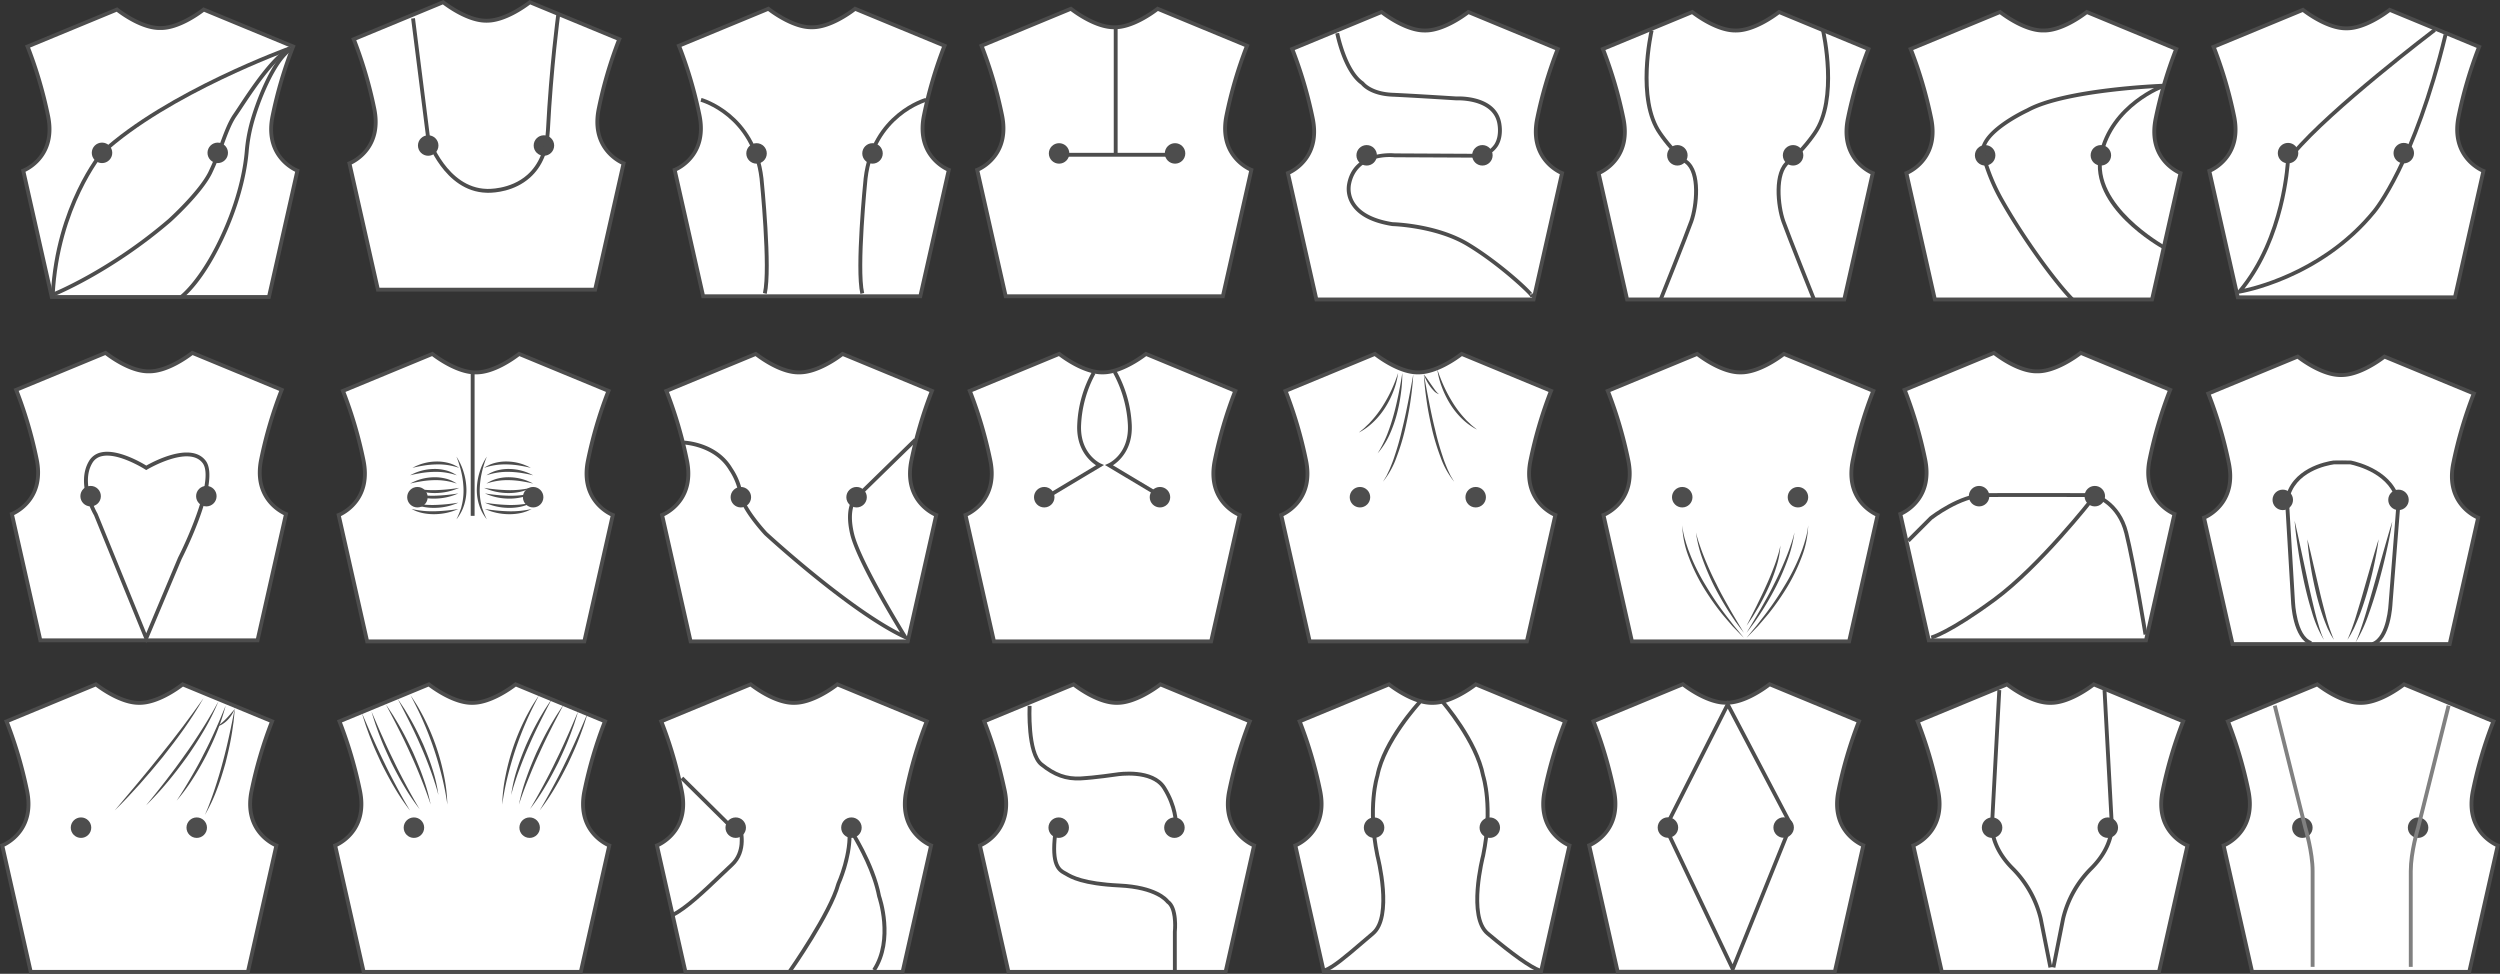 <svg xmlns="http://www.w3.org/2000/svg" width="937.421" height="365.136" viewBox="0 0 937.421 365.136">
  <rect x="0" y="0" width="937.421" height="365.136" fill="#333333" stroke="none"/>
  <g id="Grupo_56593" data-name="Grupo 56593" transform="translate(-232.61 -2092.417)">
    <g id="Grupo_56545" data-name="Grupo 56545" transform="translate(598.19 2094.875)">
      <path id="Trazado_109695" data-name="Trazado 109695" d="M578.921,2134.393a151.08,151.08,0,0,1,7.658-25.84l-33.53-13.866s-8.824,7.059-16.26,6.933c-7.438.126-16.26-6.933-16.26-6.933L487,2108.553a151.069,151.069,0,0,1,7.658,25.84c3.4,15.976-9.266,20.7-9.266,20.7l10.683,47.386H577.5l10.682-47.386S575.518,2150.369,578.921,2134.393Z" transform="translate(-484.549 -2093.855)" fill="#fff"/>
      <path id="Trazado_109696" data-name="Trazado 109696" d="M578.344,2203.466H495.758L484.811,2154.9l.59-.223c.494-.186,12.039-4.724,8.809-19.875a152.091,152.091,0,0,0-7.613-25.7l-.291-.676,34.605-14.308.333.267c.086.068,8.561,6.775,15.609,6.775.125,0,.248,0,.372,0,7.074,0,15.548-6.707,15.634-6.775l.335-.267,34.6,14.308-.293.676a152.264,152.264,0,0,0-7.613,25.7c-3.227,15.151,8.318,19.689,8.812,19.875l.59.222Zm-81.427-1.449h80.269l10.425-46.244c-2.522-1.215-12.2-6.9-9.137-21.273a160.151,160.151,0,0,1,7.42-25.3l-32.47-13.427c-1.731,1.319-9.525,6.981-16.386,6.826h-.21c-6.79,0-14.436-5.523-16.148-6.828L488.207,2109.2a160.1,160.1,0,0,1,7.422,25.3c3.063,14.376-6.614,20.059-9.135,21.273Z" transform="translate(-484.811 -2094.113)" fill="#4d4d4d"/>
    </g>
    <g id="Grupo_56546" data-name="Grupo 56546" transform="translate(484.745 2094.875)">
      <path id="Trazado_109697" data-name="Trazado 109697" d="M500.66,2134.393a151.073,151.073,0,0,1,7.658-25.84l-33.53-13.866s-8.823,7.059-16.26,6.933c-7.436.126-16.26-6.933-16.26-6.933l-33.53,13.866a151.075,151.075,0,0,1,7.658,25.84c3.4,15.976-9.266,20.7-9.266,20.7l10.683,47.386h81.427l10.682-47.386S497.257,2150.369,500.66,2134.393Z" transform="translate(-406.287 -2093.855)" fill="#fff"/>
      <path id="Trazado_109698" data-name="Trazado 109698" d="M500.083,2203.466H417.5l-10.95-48.567.59-.223c.494-.186,12.039-4.724,8.81-19.875a151.926,151.926,0,0,0-7.613-25.7l-.291-.676,34.6-14.308.335.267c.084.069,8.735,6.927,15.794,6.774,7.11.156,15.734-6.7,15.819-6.774l.335-.267,34.605,14.308-.291.676a151.943,151.943,0,0,0-7.613,25.7h0c-3.23,15.151,8.315,19.689,8.809,19.875l.59.222Zm-81.426-1.449h80.269l10.422-46.244c-2.521-1.215-12.2-6.9-9.135-21.273h0a160.329,160.329,0,0,1,7.42-25.3l-32.472-13.427c-1.731,1.319-9.489,6.981-16.384,6.826-6.782.145-14.63-5.507-16.36-6.826l-32.47,13.427a160.161,160.161,0,0,1,7.42,25.3c3.061,14.376-6.616,20.059-9.137,21.273Z" transform="translate(-406.549 -2094.113)" fill="#4d4d4d"/>
    </g>
    <g id="Grupo_56547" data-name="Grupo 56547" transform="translate(362.793 2092.417)">
      <path id="Trazado_109699" data-name="Trazado 109699" d="M416.53,2132.7a151.161,151.161,0,0,1,7.657-25.84l-33.528-13.865s-8.823,7.058-16.26,6.932c-7.438.126-16.261-6.932-16.261-6.932l-33.528,13.865a151.159,151.159,0,0,1,7.657,25.84c3.4,15.977-9.264,20.7-9.264,20.7l10.683,47.387h81.426l10.683-47.387S413.127,2148.674,416.53,2132.7Z" transform="translate(-322.157 -2092.158)" fill="#fff"/>
      <path id="Trazado_109700" data-name="Trazado 109700" d="M415.953,2201.77H333.367L322.419,2153.2l.59-.223c.494-.186,12.039-4.724,8.81-19.873a152.2,152.2,0,0,0-7.613-25.7l-.293-.675,34.605-14.31.335.267c.084.068,8.56,6.775,15.607,6.775.125,0,.248,0,.372,0,7.074,0,15.549-6.707,15.634-6.775l.335-.267,34.605,14.31-.291.675a151.953,151.953,0,0,0-7.615,25.7c-3.228,15.149,8.316,19.688,8.81,19.873l.59.222Zm-81.427-1.45H414.8l10.424-46.243c-2.521-1.215-12.2-6.9-9.137-21.272a160.31,160.31,0,0,1,7.422-25.3l-32.472-13.427c-1.713,1.306-9.361,6.827-16.174,6.827h-.42c-6.791,0-14.436-5.521-16.15-6.827l-32.472,13.427a160.3,160.3,0,0,1,7.422,25.3c3.061,14.377-6.614,20.057-9.137,21.272Z" transform="translate(-322.419 -2092.417)" fill="#4d4d4d"/>
    </g>
    <g id="Grupo_56548" data-name="Grupo 56548" transform="translate(240.487 2095.165)">
      <path id="Trazado_109701" data-name="Trazado 109701" d="M332.154,2134.594a151.072,151.072,0,0,1,7.658-25.84l-33.528-13.866s-8.823,7.059-16.261,6.933c-7.436.126-16.26-6.933-16.26-6.933l-33.528,13.866a151.164,151.164,0,0,1,7.657,25.84c3.4,15.977-9.264,20.7-9.264,20.7l10.682,47.387h81.428L341.42,2155.3S328.752,2150.57,332.154,2134.594Z" transform="translate(-237.782 -2094.055)" fill="#fff"/>
      <path id="Trazado_109702" data-name="Trazado 109702" d="M331.578,2203.666H248.992L238.044,2155.1l.59-.223c.494-.186,12.039-4.724,8.81-19.874a152.245,152.245,0,0,0-7.613-25.705l-.293-.676,34.605-14.309.335.267c.084.068,8.56,6.775,15.607,6.775h.373c7.074,0,15.549-6.707,15.633-6.775l.335-.267,34.6,14.309-.291.676A152.083,152.083,0,0,0,333.126,2135c-3.228,15.15,8.316,19.688,8.81,19.874l.59.222Zm-81.428-1.45H330.42l10.424-46.244c-2.521-1.215-12.2-6.9-9.137-21.272a160.153,160.153,0,0,1,7.422-25.3l-32.472-13.427c-1.729,1.319-9.512,6.965-16.386,6.826-6.887.162-14.626-5.506-16.358-6.826L241.442,2109.4a160.221,160.221,0,0,1,7.42,25.3c3.063,14.376-6.613,20.057-9.135,21.272Z" transform="translate(-238.044 -2094.313)" fill="#4d4d4d"/>
    </g>
    <circle id="Elipse_4371" data-name="Elipse 4371" cx="3.841" cy="3.841" r="3.841" transform="translate(310.414 2145.89)" fill="#4d4d4d"/>
    <path id="Trazado_109703" data-name="Trazado 109703" d="M247.2,2197.6l-1.447-.077c1.757-33.387,18.473-53.422,18.641-53.619,24.783-22.806,70.715-39.41,71.175-39.576l.49,1.364c-.46.165-46.119,16.673-70.621,39.215C265.339,2145.038,248.935,2164.728,247.2,2197.6Z" transform="translate(5.911 5.355)" fill="#4d4d4d"/>
    <circle id="Elipse_4372" data-name="Elipse 4372" cx="3.841" cy="3.841" r="3.841" transform="translate(267.022 2145.89)" fill="#4d4d4d"/>
    <path id="Trazado_109704" data-name="Trazado 109704" d="M246.606,2198.072l-.533-1.349c.21-.083,21.242-8.508,43.566-27.669.1-.09,11.366-10.29,15.044-17.641a101.868,101.868,0,0,0,4.244-10.346c1.6-4.359,3.119-8.477,5.072-11.3.529-.763,1.2-1.784,1.993-2.979,4.494-6.8,12.018-18.177,18.457-22.09l.754,1.238c-6.164,3.744-13.865,15.393-18,21.652-.8,1.2-1.477,2.232-2.011,3-1.847,2.67-3.333,6.7-4.905,10.975a102.879,102.879,0,0,1-4.305,10.492c-3.8,7.6-14.913,17.657-15.384,18.081C268.061,2189.483,246.818,2197.988,246.606,2198.072Z" transform="translate(6.052 5.522)" fill="#4d4d4d"/>
    <path id="Trazado_109705" data-name="Trazado 109705" d="M280.03,2198.858l-.847-1.177c.08-.058,8.154-6.047,16.366-24.871,5.9-13.53,7.5-24.14,7.922-29.261a60.169,60.169,0,0,1,1.664-9.856c1.918-7.51,8.149-24.473,15.171-28.987l.784,1.219c-6.013,3.864-12.237,19.067-14.551,28.125a58.729,58.729,0,0,0-1.625,9.618c-.432,5.21-2.051,16-8.038,29.719C288.48,2192.635,280.37,2198.613,280.03,2198.858Z" transform="translate(20.937 5.525)" fill="#4d4d4d"/>
    <circle id="Elipse_4373" data-name="Elipse 4373" cx="3.841" cy="3.841" r="3.841" transform="translate(432.721 2143.142)" fill="#4d4d4d"/>
    <circle id="Elipse_4374" data-name="Elipse 4374" cx="3.841" cy="3.841" r="3.841" transform="translate(389.329 2143.142)" fill="#4d4d4d"/>
    <path id="Trazado_109706" data-name="Trazado 109706" d="M367.895,2163.072c-.407,0-.657-.013-.713-.016-15.845-.481-22.444-19.869-22.509-20.065l-5.716-45.231,1.438-.181,5.684,45.093c.032.049,6.322,18.483,21.169,18.936.1.012,8.89.454,15.342-5.327,4.233-3.789,6.566-9.4,6.939-16.674,1.216-23.769,3.854-43.352,3.882-43.548l1.435.2c-.026.194-2.657,19.723-3.87,43.426-.393,7.683-2.893,13.633-7.432,17.692C377.66,2162.633,370.218,2163.072,367.895,2163.072Z" transform="translate(47.809 1.637)" fill="#4d4d4d"/>
    <circle id="Elipse_4375" data-name="Elipse 4375" cx="3.841" cy="3.841" r="3.841" transform="translate(555.933 2146.104)" fill="#4d4d4d"/>
    <circle id="Elipse_4376" data-name="Elipse 4376" cx="3.841" cy="3.841" r="3.841" transform="translate(512.447 2146.104)" fill="#4d4d4d"/>
    <circle id="Elipse_4377" data-name="Elipse 4377" cx="3.841" cy="3.841" r="3.841" transform="translate(669.377 2146.104)" fill="#4d4d4d"/>
    <circle id="Elipse_4378" data-name="Elipse 4378" cx="3.841" cy="3.841" r="3.841" transform="translate(625.89 2146.104)" fill="#4d4d4d"/>
    <path id="Trazado_109707" data-name="Trazado 109707" d="M455.405,2191.22c-2.192-9.462,1.089-41.967,1.231-43.345,2.861-24.419,23.019-30.07,23.222-30.124l.374,1.4c-.194.052-19.414,5.477-22.155,28.88-.035.326-3.4,33.633-1.258,42.86Z" transform="translate(99.821 11.39)" fill="#4d4d4d"/>
    <path id="Trazado_109708" data-name="Trazado 109708" d="M438.643,2191.22l-1.413-.328c2.14-9.229-1.225-42.534-1.258-42.87-2.748-23.431-21.962-28.817-22.155-28.87l.372-1.4c.2.054,20.36,5.7,23.223,30.112C437.554,2149.253,440.833,2181.758,438.643,2191.22Z" transform="translate(81.463 11.39)" fill="#4d4d4d"/>
    <rect id="Rectángulo_10362" data-name="Rectángulo 10362" width="1.45" height="47.823" transform="translate(650.232 2102.627)" fill="#4d4d4d"/>
    <rect id="Rectángulo_10363" data-name="Rectángulo 10363" width="40.378" height="1.45" transform="translate(630.287 2149.726)" fill="#4d4d4d"/>
    <g id="Grupo_56550" data-name="Grupo 56550" transform="translate(714.691 2096.091)">
      <g id="Grupo_56549" data-name="Grupo 56549" transform="translate(0)">
        <path id="Trazado_109709" data-name="Trazado 109709" d="M659.292,2135.231a151.2,151.2,0,0,1,7.657-25.84l-33.528-13.865s-8.823,7.06-16.26,6.934c-7.438.126-16.261-6.934-16.261-6.934l-33.528,13.865a151.045,151.045,0,0,1,7.657,25.84c3.4,15.977-9.264,20.7-9.264,20.7l10.683,47.386h81.427l10.682-47.386S655.889,2151.208,659.292,2135.231Z" transform="translate(-564.919 -2094.694)" fill="#fff"/>
        <path id="Trazado_109710" data-name="Trazado 109710" d="M658.715,2204.3H576.131l-10.95-48.566.59-.224c.494-.185,12.039-4.724,8.81-19.874a151.924,151.924,0,0,0-7.613-25.7l-.291-.676,34.6-14.309.335.267c.084.068,8.56,6.775,15.609,6.775.125,0,.248,0,.373,0,7.081,0,15.548-6.707,15.632-6.775l.335-.267,34.605,14.309-.291.676a151.955,151.955,0,0,0-7.615,25.7c-3.228,15.15,8.316,19.689,8.81,19.874l.59.222Zm-81.427-1.449h80.269l10.424-46.242c-2.521-1.215-12.2-6.9-9.137-21.274h0a160.242,160.242,0,0,1,7.422-25.294l-32.472-13.429c-1.731,1.321-9.557,6.936-16.384,6.827H617.2c-6.793,0-14.438-5.523-16.151-6.829l-32.47,13.429a160.33,160.33,0,0,1,7.42,25.294c3.061,14.377-6.616,20.059-9.137,21.274Z" transform="translate(-565.181 -2094.952)" fill="#4d4d4d"/>
      </g>
      <circle id="Elipse_4379" data-name="Elipse 4379" cx="3.841" cy="3.841" r="3.841" transform="translate(69.928 50.724)" fill="#4d4d4d"/>
      <circle id="Elipse_4380" data-name="Elipse 4380" cx="3.841" cy="3.841" r="3.841" transform="translate(26.535 50.724)" fill="#4d4d4d"/>
      <path id="Trazado_109711" data-name="Trazado 109711" d="M651.563,2200.066a1.145,1.145,0,0,1-.6-.216l.228-.356-.262.109c-.588-.977-11.708-11.657-23.726-18.844-11.555-6.911-27.636-7.386-27.8-7.389-7.442-1.177-12.511-3.771-15.162-7.717a10.9,10.9,0,0,1-1.787-8.047c2.356-13.087,17.65-11.5,17.8-11.485l31.687.159a8.355,8.355,0,0,0,5.749-3.588c2.215-3.508.994-8.26.981-8.307-2.1-8.769-15.141-8.164-15.267-8.159-.242-.011-15.68-1.013-24.021-1.386-8-.358-11.14-3.79-11.691-4.478-6.778-4.717-9.547-18.584-9.663-19.175l1.425-.277c.026.139,2.795,14,9.15,18.32l.184.179c.023.034,2.731,3.627,10.66,3.982,8.354.374,23.809,1.377,23.963,1.387.509-.029,14.285-.677,16.665,9.251.054.2,1.393,5.379-1.158,9.427a9.783,9.783,0,0,1-6.848,4.26l-31.9-.154c-.649-.066-14.178-1.445-16.3,10.334a9.621,9.621,0,0,0,1.587,6.974c2.425,3.583,7.161,5.957,14.072,7.056.578.009,16.522.475,28.411,7.587,11.476,6.863,24.4,18.563,24.364,19.823l-.01.423-.384.216A.724.724,0,0,1,651.563,2200.066Zm.028-1.461a.749.749,0,0,0-.545.235l.351.326.344-.538A.387.387,0,0,0,651.591,2198.6Z" transform="translate(-559.403 -2092.274)" fill="#4d4d4d"/>
    </g>
    <g id="Grupo_56552" data-name="Grupo 56552" transform="translate(831.192 2096.09)">
      <g id="Grupo_56551" data-name="Grupo 56551">
        <path id="Trazado_109712" data-name="Trazado 109712" d="M739.661,2135.231a151.075,151.075,0,0,1,7.658-25.84l-33.53-13.867s-8.822,7.059-16.259,6.933c-7.436.126-16.26-6.933-16.26-6.933l-33.53,13.867a151.073,151.073,0,0,1,7.658,25.84c3.4,15.976-9.264,20.7-9.264,20.7l10.682,47.387h81.427l10.683-47.387S736.257,2151.207,739.661,2135.231Z" transform="translate(-645.289 -2094.693)" fill="#fff"/>
        <path id="Trazado_109713" data-name="Trazado 109713" d="M739.084,2204.3H656.5l-10.948-48.567.59-.222c.494-.187,12.039-4.726,8.809-19.875a151.849,151.849,0,0,0-7.613-25.7l-.291-.674,34.605-14.312.335.267c.084.068,8.56,6.775,15.607,6.775h.373c7.074,0,15.549-6.707,15.633-6.775l.335-.267,34.6,14.31-.292.676a151.86,151.86,0,0,0-7.613,25.7c-3.228,15.149,8.316,19.688,8.81,19.875l.59.222Zm-81.426-1.449h80.269l10.424-46.242c-2.521-1.216-12.2-6.9-9.137-21.275a160.3,160.3,0,0,1,7.42-25.293l-32.47-13.429c-1.713,1.3-9.361,6.827-16.174,6.827h-.42c-6.791,0-14.436-5.523-16.15-6.827l-32.472,13.429a160.1,160.1,0,0,1,7.42,25.293c3.063,14.378-6.614,20.059-9.135,21.275Z" transform="translate(-645.551 -2094.951)" fill="#4d4d4d"/>
      </g>
      <circle id="Elipse_4381" data-name="Elipse 4381" cx="3.841" cy="3.841" r="3.841" transform="translate(69.927 50.724)" fill="#4d4d4d"/>
      <circle id="Elipse_4382" data-name="Elipse 4382" cx="3.841" cy="3.841" r="3.841" transform="translate(26.535 50.724)" fill="#4d4d4d"/>
      <path id="Trazado_109714" data-name="Trazado 109714" d="M664.749,2201.447l-1.344-.541c.094-.235,9.471-23.622,11.46-29.214s3.186-17.924-1.638-21.484c-5.336-3.938-9.818-10.614-10-10.9-9.147-12.957-3.5-38.072-3.256-39.136l1.413.326c-.058.254-5.746,25.547,3.037,37.99.057.081,4.544,6.764,9.671,10.548,5.734,4.231,4.192,17.369,2.141,23.136C674.232,2177.8,664.844,2201.211,664.749,2201.447Z" transform="translate(-639.945 -2092.601)" fill="#4d4d4d"/>
      <path id="Trazado_109715" data-name="Trazado 109715" d="M705.509,2201.447c-.094-.236-9.482-23.649-11.481-29.27-2.051-5.768-3.591-18.9,2.144-23.136,5.127-3.784,9.614-10.467,9.658-10.534,8.8-12.463,3.1-37.751,3.047-38l1.413-.326c.245,1.064,5.891,26.179-3.266,39.152-.177.266-4.657,6.942-9.992,10.88-4.827,3.562-3.633,15.879-1.64,21.482s11.366,28.981,11.46,29.216Z" transform="translate(-624.59 -2092.601)" fill="#4d4d4d"/>
    </g>
    <g id="Grupo_56554" data-name="Grupo 56554" transform="translate(946.6 2096.09)">
      <g id="Grupo_56553" data-name="Grupo 56553" transform="translate(0)">
        <path id="Trazado_109716" data-name="Trazado 109716" d="M819.278,2135.231a151.079,151.079,0,0,1,7.658-25.84l-33.53-13.867s-8.824,7.059-16.26,6.933c-7.438.126-16.261-6.933-16.261-6.933l-33.528,13.867a151.017,151.017,0,0,1,7.656,25.84c3.4,15.976-9.264,20.7-9.264,20.7l10.683,47.387h81.427l10.682-47.387S815.875,2151.207,819.278,2135.231Z" transform="translate(-724.905 -2094.693)" fill="#fff"/>
        <path id="Trazado_109717" data-name="Trazado 109717" d="M818.7,2204.3H736.115l-10.949-48.567.59-.222c.494-.187,12.039-4.726,8.812-19.875a152.091,152.091,0,0,0-7.614-25.7l-.293-.676,34.605-14.31.335.267c.086.068,8.56,6.775,15.609,6.775h.371c7.074,0,15.549-6.707,15.635-6.775l.333-.267,34.605,14.31-.291.676a152.153,152.153,0,0,0-7.615,25.7h0c-3.228,15.149,8.316,19.688,8.81,19.875l.59.222Zm-81.428-1.449h80.269l10.424-46.242c-2.521-1.216-12.2-6.9-9.137-21.275a159.958,159.958,0,0,1,7.423-25.293l-32.473-13.429c-1.729,1.319-9.516,6.988-16.386,6.826h-.209c-6.791,0-14.436-5.523-16.149-6.827l-32.472,13.429a160.226,160.226,0,0,1,7.422,25.293c3.061,14.378-6.614,20.059-9.136,21.275Z" transform="translate(-725.167 -2094.951)" fill="#4d4d4d"/>
      </g>
      <circle id="Elipse_4383" data-name="Elipse 4383" cx="3.841" cy="3.841" r="3.841" transform="translate(69.928 50.724)" fill="#4d4d4d"/>
      <circle id="Elipse_4384" data-name="Elipse 4384" cx="3.841" cy="3.841" r="3.841" transform="translate(26.536 50.724)" fill="#4d4d4d"/>
      <path id="Trazado_109718" data-name="Trazado 109718" d="M799.661,2176.015c-1.148-.634-28.059-15.742-23.961-35.263,4.07-19.4,23.87-26.566,24.07-26.636l.481,1.367c-.193.068-19.233,6.979-23.133,25.566-3.876,18.473,22.972,33.547,23.244,33.7Z" transform="translate(-702.64 -2086.335)" fill="#4d4d4d"/>
      <path id="Trazado_109719" data-name="Trazado 109719" d="M778.834,2195.485c-6.094-6.182-17.929-22.114-26.427-37.072a71.386,71.386,0,0,1-7.167-17.336c-2.484-8.688,16.154-17.348,16.948-17.712,14.12-7.816,49.765-9.221,51.275-9.277l.054,1.449c-.367.013-36.81,1.447-50.675,9.119-.232.109-18.351,8.524-16.2,16.057a71.289,71.289,0,0,0,7.025,16.984c8.438,14.855,20.169,30.654,26.2,36.771Z" transform="translate(-716.245 -2086.348)" fill="#4d4d4d"/>
    </g>
    <g id="Grupo_56556" data-name="Grupo 56556" transform="translate(1060.179 2095.272)">
      <g id="Grupo_56555" data-name="Grupo 56555">
        <path id="Trazado_109720" data-name="Trazado 109720" d="M897.632,2134.667a151.169,151.169,0,0,1,7.657-25.84l-33.528-13.867s-8.824,7.059-16.26,6.933c-7.438.126-16.261-6.933-16.261-6.933l-33.528,13.867a151.174,151.174,0,0,1,7.656,25.84c3.4,15.977-9.264,20.7-9.264,20.7l10.683,47.387h81.426L906.9,2155.37S894.229,2150.645,897.632,2134.667Z" transform="translate(-803.259 -2094.129)" fill="#fff"/>
        <path id="Trazado_109721" data-name="Trazado 109721" d="M897.055,2203.74H814.469l-10.948-48.567.59-.222c.494-.187,12.039-4.726,8.81-19.875a152.206,152.206,0,0,0-7.613-25.7l-.292-.674,34.6-14.311.333.266c.085.068,8.561,6.776,15.61,6.776.125,0,.248,0,.373,0,7.081,0,15.547-6.707,15.632-6.776l.335-.266,34.605,14.31-.293.676a152.206,152.206,0,0,0-7.613,25.7h0c-3.228,15.149,8.316,19.688,8.81,19.875l.59.222Zm-81.427-1.449H895.9l10.424-46.242c-2.522-1.217-12.2-6.9-9.135-21.275h0a160.11,160.11,0,0,1,7.42-25.293l-32.472-13.429c-1.732,1.319-9.568,6.964-16.384,6.826-.07,0-.141,0-.21,0-6.791,0-14.437-5.522-16.15-6.827l-32.471,13.429a160.067,160.067,0,0,1,7.422,25.293c3.062,14.378-6.616,20.059-9.136,21.275Z" transform="translate(-803.521 -2094.387)" fill="#4d4d4d"/>
      </g>
      <circle id="Elipse_4385" data-name="Elipse 4385" cx="3.841" cy="3.841" r="3.841" transform="translate(69.928 50.724)" fill="#4d4d4d"/>
      <circle id="Elipse_4386" data-name="Elipse 4386" cx="3.841" cy="3.841" r="3.841" transform="translate(26.535 50.724)" fill="#4d4d4d"/>
      <path id="Trazado_109722" data-name="Trazado 109722" d="M810.678,2199.483,811.93,2198c16.777-19.862,18.015-48.931,18.025-49.221l.01-.271,2.157-2.3c14.106-16.817,52.738-46.15,53.126-46.444l.875,1.154c-.387.294-38.889,29.531-52.918,46.25l-1.816,1.94c-.164,2.969-2.024,29.151-17.067,48.253,6.94-1.554,30.913-8.25,48.144-29.474.159-.187,14.93-17.9,26.579-66.014l1.41.339c-11.744,48.515-26.726,66.427-26.876,66.6-20.6,25.37-50.684,30.323-50.985,30.37Z" transform="translate(-800.303 -2091.97)" fill="#4d4d4d"/>
    </g>
    <g id="Grupo_56558" data-name="Grupo 56558" transform="translate(236.215 2223.896)">
      <g id="Grupo_56557" data-name="Grupo 56557">
        <path id="Trazado_109723" data-name="Trazado 109723" d="M329.207,2223.4a151.117,151.117,0,0,1,7.658-25.84l-33.528-13.865s-8.823,7.06-16.261,6.933c-7.436.126-16.26-6.933-16.26-6.933l-33.528,13.865a151.2,151.2,0,0,1,7.657,25.84c3.4,15.977-9.264,20.7-9.264,20.7l10.682,47.386h81.428l10.683-47.386S325.8,2239.376,329.207,2223.4Z" transform="translate(-234.835 -2182.862)" fill="#fff"/>
        <path id="Trazado_109724" data-name="Trazado 109724" d="M328.631,2292.472H246.045L235.1,2243.906l.59-.224c.494-.187,12.039-4.725,8.81-19.875a152.106,152.106,0,0,0-7.613-25.7l-.291-.675,34.6-14.31.333.267c.086.069,8.561,6.774,15.61,6.774.125,0,.248,0,.373,0,7.081,0,15.546-6.705,15.632-6.774l.333-.267,34.605,14.309-.291.677a152.221,152.221,0,0,0-7.615,25.7h0c-3.227,15.149,8.318,19.688,8.81,19.875l.591.224Zm-81.427-1.449h80.269L337.9,2244.78c-2.522-1.216-12.2-6.9-9.137-21.275h0a160.262,160.262,0,0,1,7.422-25.293l-32.472-13.429c-1.732,1.319-9.461,6.942-16.384,6.826-6.9.161-14.629-5.507-16.36-6.826l-32.472,13.429a159.979,159.979,0,0,1,7.42,25.293c3.063,14.378-6.614,20.059-9.135,21.275Z" transform="translate(-235.097 -2183.12)" fill="#4d4d4d"/>
      </g>
      <circle id="Elipse_4387" data-name="Elipse 4387" cx="3.841" cy="3.841" r="3.841" transform="translate(69.927 50.724)" fill="#4d4d4d"/>
      <circle id="Elipse_4388" data-name="Elipse 4388" cx="3.841" cy="3.841" r="3.841" transform="translate(26.535 50.724)" fill="#4d4d4d"/>
      <path id="Trazado_109725" data-name="Trazado 109725" d="M277.67,2281.1,258.1,2233.1c-.241-.387-6.913-11.841-1.9-20.306a6.837,6.837,0,0,1,4.488-3.259c6.148-1.445,15.043,3.718,17.008,4.925,2.579-1.471,16.682-9.026,22.241-1.867,5.885,7.588-8.393,35.755-9,36.95Zm-14.632-70.38a8.732,8.732,0,0,0-2.022.219,5.365,5.365,0,0,0-3.57,2.586c-4.57,7.723,1.884,18.813,1.951,18.924l18.292,44.861,11.928-28.385c4.065-7.964,13.591-29.756,9.17-35.451-5.211-6.721-20.579,2.354-20.736,2.445l-.386.232-.38-.245C277.2,2215.852,269.167,2210.723,263.038,2210.723Z" transform="translate(-226.447 -2171.361)" fill="#4d4d4d"/>
    </g>
    <g id="Grupo_56562" data-name="Grupo 56562" transform="translate(358.756 2224.286)">
      <g id="Grupo_56559" data-name="Grupo 56559">
        <path id="Trazado_109726" data-name="Trazado 109726" d="M413.744,2223.669a151.059,151.059,0,0,1,7.658-25.84l-33.53-13.867s-8.823,7.06-16.26,6.934c-7.436.126-16.26-6.934-16.26-6.934l-33.53,13.867a151.057,151.057,0,0,1,7.658,25.84c3.4,15.976-9.264,20.7-9.264,20.7L330.9,2291.76h81.428l10.683-47.387S410.34,2239.645,413.744,2223.669Z" transform="translate(-319.372 -2183.131)" fill="#fff"/>
        <path id="Trazado_109727" data-name="Trazado 109727" d="M413.167,2292.742H330.581l-10.947-48.567.59-.222c.494-.187,12.039-4.726,8.81-19.875a151.919,151.919,0,0,0-7.615-25.7l-.291-.676,34.605-14.31.333.267c.086.068,8.561,6.775,15.609,6.775.125,0,.248,0,.372,0,7.074,0,15.548-6.707,15.633-6.775l.335-.267,34.605,14.31-.293.676a152.15,152.15,0,0,0-7.615,25.7h0c-3.227,15.149,8.318,19.688,8.812,19.875l.59.222Zm-81.427-1.45h80.269l10.425-46.242c-2.522-1.216-12.2-6.9-9.137-21.275a160.076,160.076,0,0,1,7.422-25.293l-32.472-13.43c-1.732,1.321-9.482,6.99-16.386,6.828h-.21c-6.79,0-14.436-5.523-16.148-6.829l-32.473,13.43a160.169,160.169,0,0,1,7.423,25.293c3.061,14.378-6.616,20.059-9.137,21.275Z" transform="translate(-319.634 -2183.389)" fill="#4d4d4d"/>
      </g>
      <circle id="Elipse_4389" data-name="Elipse 4389" cx="3.841" cy="3.841" r="3.841" transform="translate(69.927 50.724)" fill="#4d4d4d"/>
      <circle id="Elipse_4390" data-name="Elipse 4390" cx="3.841" cy="3.841" r="3.841" transform="translate(26.535 50.724)" fill="#4d4d4d"/>
      <rect id="Rectángulo_10364" data-name="Rectángulo 10364" width="1.45" height="53.791" transform="translate(50.359 7.765)" fill="#4d4d4d"/>
      <g id="Grupo_56560" data-name="Grupo 56560" transform="translate(52.643 39.344)">
        <path id="Trazado_109728" data-name="Trazado 109728" d="M375.353,2214.182c-1.47-.374-2.938-.645-4.4-.885a35.454,35.454,0,0,0-4.4-.4,24.788,24.788,0,0,0-4.385.241,26.283,26.283,0,0,0-4.336,1.048A12.985,12.985,0,0,1,362,2212.3a16.548,16.548,0,0,1,4.583-.5A19.029,19.029,0,0,1,375.353,2214.182Z" transform="translate(-355.105 -2209.963)" fill="#4d4d4d"/>
        <path id="Trazado_109729" data-name="Trazado 109729" d="M375.958,2216.11c-1.47-.375-2.938-.645-4.4-.884a35.455,35.455,0,0,0-4.4-.4,24.787,24.787,0,0,0-4.385.24,26.331,26.331,0,0,0-4.336,1.048,12.922,12.922,0,0,1,4.167-1.879,16.534,16.534,0,0,1,4.582-.5A19.027,19.027,0,0,1,375.958,2216.11Z" transform="translate(-354.833 -2209.096)" fill="#4d4d4d"/>
        <path id="Trazado_109730" data-name="Trazado 109730" d="M375.958,2218.252c-1.47-.374-2.938-.643-4.4-.883a35.646,35.646,0,0,0-4.4-.406,24.881,24.881,0,0,0-4.385.242,26.473,26.473,0,0,0-4.336,1.047,12.955,12.955,0,0,1,4.167-1.877,16.543,16.543,0,0,1,4.582-.5A19.045,19.045,0,0,1,375.958,2218.252Z" transform="translate(-354.833 -2208.132)" fill="#4d4d4d"/>
        <path id="Trazado_109731" data-name="Trazado 109731" d="M357.832,2218.614a66.617,66.617,0,0,0,8.786.857,36.38,36.38,0,0,0,4.368-.149,37.988,37.988,0,0,0,4.367-.708,14.95,14.95,0,0,1-4.24,1.547,20.4,20.4,0,0,1-4.517.4A22.193,22.193,0,0,1,357.832,2218.614Z" transform="translate(-355.105 -2206.897)" fill="#4d4d4d"/>
        <path id="Trazado_109732" data-name="Trazado 109732" d="M358.049,2220.057a66.718,66.718,0,0,0,8.787.856,36.542,36.542,0,0,0,4.368-.149,37.85,37.85,0,0,0,4.366-.707,14.937,14.937,0,0,1-4.238,1.545,20.372,20.372,0,0,1-4.518.4A22.216,22.216,0,0,1,358.049,2220.057Z" transform="translate(-355.007 -2206.249)" fill="#4d4d4d"/>
        <path id="Trazado_109733" data-name="Trazado 109733" d="M358.049,2222.449a66.965,66.965,0,0,0,8.787.855,36.288,36.288,0,0,0,4.368-.149,38.434,38.434,0,0,0,4.366-.706,14.98,14.98,0,0,1-4.238,1.545,20.371,20.371,0,0,1-4.518.4A22.232,22.232,0,0,1,358.049,2222.449Z" transform="translate(-355.007 -2205.173)" fill="#4d4d4d"/>
        <path id="Trazado_109734" data-name="Trazado 109734" d="M358.049,2224.084a66.923,66.923,0,0,0,8.787.855,36.288,36.288,0,0,0,4.368-.149,38.38,38.38,0,0,0,4.366-.706,14.981,14.981,0,0,1-4.238,1.545,20.4,20.4,0,0,1-4.518.4A22.236,22.236,0,0,1,358.049,2224.084Z" transform="translate(-355.007 -2204.438)" fill="#4d4d4d"/>
        <path id="Trazado_109735" data-name="Trazado 109735" d="M359.71,2210.531c-.38.962-.751,1.916-1.032,2.9-.322.968-.59,1.952-.815,2.943a32.5,32.5,0,0,0-.807,5.993,22.937,22.937,0,0,0,.536,5.983l.357,1.473.526,1.425a29.838,29.838,0,0,0,1.235,2.816,16.387,16.387,0,0,1-2.925-5.5,18.285,18.285,0,0,1-.815-6.238,23.248,23.248,0,0,1,1.092-6.177A21.872,21.872,0,0,1,359.71,2210.531Z" transform="translate(-355.951 -2210.531)" fill="#4d4d4d"/>
      </g>
      <g id="Grupo_56561" data-name="Grupo 56561" transform="translate(27.629 39.344)">
        <path id="Trazado_109736" data-name="Trazado 109736" d="M339.3,2214.182a19.024,19.024,0,0,1,8.77-2.376,16.544,16.544,0,0,1,4.582.5,13.006,13.006,0,0,1,4.169,1.879,26.3,26.3,0,0,0-4.337-1.048,24.782,24.782,0,0,0-4.385-.241,35.454,35.454,0,0,0-4.4.4C342.236,2213.537,340.767,2213.808,339.3,2214.182Z" transform="translate(-338.422 -2209.963)" fill="#4d4d4d"/>
        <path id="Trazado_109737" data-name="Trazado 109737" d="M338.694,2216.11a19.021,19.021,0,0,1,8.77-2.376,16.546,16.546,0,0,1,4.584.5,12.936,12.936,0,0,1,4.167,1.879,26.331,26.331,0,0,0-4.336-1.048,24.8,24.8,0,0,0-4.386-.24,35.481,35.481,0,0,0-4.4.4C341.632,2215.465,340.162,2215.735,338.694,2216.11Z" transform="translate(-338.694 -2209.096)" fill="#4d4d4d"/>
        <path id="Trazado_109738" data-name="Trazado 109738" d="M338.694,2218.252a19.04,19.04,0,0,1,8.77-2.374,16.555,16.555,0,0,1,4.584.5,12.969,12.969,0,0,1,4.167,1.877,26.473,26.473,0,0,0-4.336-1.047,24.89,24.89,0,0,0-4.386-.242,35.672,35.672,0,0,0-4.4.406C341.632,2217.609,340.162,2217.878,338.694,2218.252Z" transform="translate(-338.694 -2208.132)" fill="#4d4d4d"/>
        <path id="Trazado_109739" data-name="Trazado 109739" d="M356.82,2218.614a22.2,22.2,0,0,1-8.764,1.943,20.407,20.407,0,0,1-4.518-.4,14.925,14.925,0,0,1-4.238-1.547,38.012,38.012,0,0,0,4.366.708,36.389,36.389,0,0,0,4.368.149A66.639,66.639,0,0,0,356.82,2218.614Z" transform="translate(-338.422 -2206.897)" fill="#4d4d4d"/>
        <path id="Trazado_109740" data-name="Trazado 109740" d="M356.6,2220.057a22.2,22.2,0,0,1-8.764,1.942,20.351,20.351,0,0,1-4.517-.4,14.948,14.948,0,0,1-4.24-1.545,37.927,37.927,0,0,0,4.368.707,36.532,36.532,0,0,0,4.368.149A66.7,66.7,0,0,0,356.6,2220.057Z" transform="translate(-338.52 -2206.249)" fill="#4d4d4d"/>
        <path id="Trazado_109741" data-name="Trazado 109741" d="M356.6,2222.449a22.22,22.22,0,0,1-8.764,1.941,20.351,20.351,0,0,1-4.517-.4,14.991,14.991,0,0,1-4.24-1.545,38.513,38.513,0,0,0,4.368.706,36.279,36.279,0,0,0,4.368.149A66.944,66.944,0,0,0,356.6,2222.449Z" transform="translate(-338.52 -2205.173)" fill="#4d4d4d"/>
        <path id="Trazado_109742" data-name="Trazado 109742" d="M356.6,2224.084a22.225,22.225,0,0,1-8.764,1.941,20.38,20.38,0,0,1-4.517-.4,14.991,14.991,0,0,1-4.24-1.545,38.458,38.458,0,0,0,4.368.706,36.279,36.279,0,0,0,4.368.149A66.9,66.9,0,0,0,356.6,2224.084Z" transform="translate(-338.52 -2204.438)" fill="#4d4d4d"/>
        <path id="Trazado_109743" data-name="Trazado 109743" d="M350.674,2210.531a21.972,21.972,0,0,1,2.648,5.626,23.308,23.308,0,0,1,1.091,6.177,18.283,18.283,0,0,1-.815,6.238,16.412,16.412,0,0,1-2.925,5.5,30.2,30.2,0,0,0,1.234-2.816l.528-1.425.357-1.473a23,23,0,0,0,.536-5.983,32.5,32.5,0,0,0-.809-5.993,30.346,30.346,0,0,0-.815-2.943C351.425,2212.447,351.052,2211.493,350.674,2210.531Z" transform="translate(-333.308 -2210.531)" fill="#4d4d4d"/>
      </g>
    </g>
    <g id="Grupo_56564" data-name="Grupo 56564" transform="translate(480.032 2224.286)">
      <g id="Grupo_56563" data-name="Grupo 56563">
        <path id="Trazado_109744" data-name="Trazado 109744" d="M497.409,2223.669a151.067,151.067,0,0,1,7.658-25.84l-33.53-13.865s-8.823,7.058-16.26,6.932c-7.436.126-16.26-6.932-16.26-6.932l-33.53,13.865a151.066,151.066,0,0,1,7.658,25.84c3.4,15.977-9.264,20.7-9.264,20.7l10.682,47.387h81.427l10.683-47.387S494.005,2239.646,497.409,2223.669Z" transform="translate(-403.035 -2183.13)" fill="#fff"/>
        <path id="Trazado_109745" data-name="Trazado 109745" d="M496.834,2292.742H414.248l-10.95-48.567.59-.222c.494-.187,12.039-4.726,8.812-19.875a152.184,152.184,0,0,0-7.613-25.7l-.293-.674,34.605-14.312.333.267c.086.068,8.56,6.775,15.61,6.775.125,0,.246,0,.371,0,7.081,0,15.548-6.707,15.634-6.775l.333-.267,34.605,14.31-.291.676a152.316,152.316,0,0,0-7.615,25.7h0c-3.228,15.149,8.316,19.688,8.81,19.875l.59.222Zm-81.427-1.45h80.269L506.1,2245.05c-2.521-1.216-12.2-6.9-9.135-21.275h0a160.078,160.078,0,0,1,7.422-25.293l-32.473-13.428c-1.731,1.318-9.487,6.914-16.383,6.826-6.866.177-14.629-5.507-16.361-6.826l-32.47,13.428a160.147,160.147,0,0,1,7.42,25.293c3.061,14.378-6.614,20.059-9.137,21.275Z" transform="translate(-403.298 -2183.389)" fill="#4d4d4d"/>
      </g>
      <circle id="Elipse_4391" data-name="Elipse 4391" cx="3.841" cy="3.841" r="3.841" transform="translate(69.928 50.725)" fill="#4d4d4d"/>
      <circle id="Elipse_4392" data-name="Elipse 4392" cx="3.841" cy="3.841" r="3.841" transform="translate(26.536 50.725)" fill="#4d4d4d"/>
      <path id="Trazado_109746" data-name="Trazado 109746" d="M494.394,2282.023l-2.2-1.019c-20.539-9.519-52.18-38.656-52.5-38.95-.393-.42-8.773-9.472-9.541-14.993a23.563,23.563,0,0,0-3.709-9.316c-5.366-9.064-16.8-9.6-16.913-9.608l.057-1.45c.5.021,12.339.582,18.069,10.263a24.566,24.566,0,0,1,3.933,9.912c.706,5.072,9.045,14.075,9.129,14.165.267.245,29.539,27.2,49.861,37.574-4.124-6.775-16.561-27.688-18.7-36.788-2.6-11.056,1.776-14.383,1.963-14.519l22.02-21.5,1.015,1.037-22.1,21.569c-.113.092-3.841,3.072-1.486,13.084,2.466,10.474,19.653,38.2,19.827,38.479Z" transform="translate(-400.496 -2173.317)" fill="#4d4d4d"/>
    </g>
    <g id="Grupo_56566" data-name="Grupo 56566" transform="translate(593.792 2224.286)">
      <g id="Grupo_56565" data-name="Grupo 56565">
        <path id="Trazado_109747" data-name="Trazado 109747" d="M575.888,2223.669a151,151,0,0,1,7.657-25.84l-33.528-13.865s-8.823,7.058-16.261,6.932c-7.436.126-16.26-6.932-16.26-6.932l-33.528,13.865a151.153,151.153,0,0,1,7.657,25.84c3.4,15.977-9.264,20.7-9.264,20.7l10.682,47.387h81.428l10.683-47.387S572.485,2239.646,575.888,2223.669Z" transform="translate(-481.515 -2183.13)" fill="#fff"/>
        <path id="Trazado_109748" data-name="Trazado 109748" d="M575.311,2292.742H492.726l-10.949-48.567.59-.222c.494-.187,12.039-4.726,8.81-19.875a152.024,152.024,0,0,0-7.613-25.7l-.291-.674,34.6-14.312.335.267c.084.068,8.56,6.775,15.609,6.775.126,0,.248,0,.373,0,7.081,0,15.548-6.707,15.632-6.775l.335-.267,34.605,14.31-.293.676a152.244,152.244,0,0,0-7.613,25.7h0c-3.228,15.149,8.316,19.688,8.81,19.875l.59.222Zm-81.427-1.45h80.269l10.424-46.242c-2.522-1.216-12.2-6.9-9.137-21.275h0a160.231,160.231,0,0,1,7.422-25.293l-32.472-13.428c-1.731,1.318-9.547,6.914-16.384,6.826H533.8c-6.793,0-14.438-5.523-16.151-6.827l-32.47,13.428a160.305,160.305,0,0,1,7.42,25.293c3.061,14.378-6.616,20.059-9.137,21.275Z" transform="translate(-481.777 -2183.389)" fill="#4d4d4d"/>
      </g>
      <circle id="Elipse_4393" data-name="Elipse 4393" cx="3.841" cy="3.841" r="3.841" transform="translate(69.927 50.725)" fill="#4d4d4d"/>
      <circle id="Elipse_4394" data-name="Elipse 4394" cx="3.841" cy="3.841" r="3.841" transform="translate(26.535 50.725)" fill="#4d4d4d"/>
      <path id="Trazado_109749" data-name="Trazado 109749" d="M503.22,2236.748l-.745-1.244,19.794-11.849c-2.353-1.545-7.5-6.013-7.048-15.265a44.7,44.7,0,0,1,5.591-19.821l1.232.764a44.1,44.1,0,0,0-5.376,19.129c-.536,10.911,7.244,14.487,7.322,14.522l1.278.566Z" transform="translate(-472.472 -2181.06)" fill="#4d4d4d"/>
      <path id="Trazado_109750" data-name="Trazado 109750" d="M540.481,2236.865l-22.042-13.194,1.27-.571c.322-.143,7.858-3.653,7.325-14.522a45.389,45.389,0,0,0-5.585-19.508l1.235-.761a45.984,45.984,0,0,1,5.8,20.2c.455,9.253-4.7,13.72-7.049,15.266l19.8,11.848Z" transform="translate(-465.295 -2181.177)" fill="#4d4d4d"/>
    </g>
    <g id="Grupo_56568" data-name="Grupo 56568" transform="translate(712.179 2224.286)">
      <g id="Grupo_56567" data-name="Grupo 56567">
        <path id="Trazado_109751" data-name="Trazado 109751" d="M657.558,2223.669a151.072,151.072,0,0,1,7.658-25.84l-33.528-13.865s-8.824,7.058-16.261,6.932c-7.436.126-16.26-6.932-16.26-6.932l-33.528,13.865a151.163,151.163,0,0,1,7.656,25.84c3.4,15.977-9.264,20.7-9.264,20.7l10.682,47.387H656.14l10.683-47.387S654.156,2239.646,657.558,2223.669Z" transform="translate(-563.186 -2183.13)" fill="#fff"/>
        <path id="Trazado_109752" data-name="Trazado 109752" d="M656.982,2292.742H574.4l-10.948-48.567.59-.222c.494-.187,12.039-4.726,8.81-19.875a152.2,152.2,0,0,0-7.613-25.7l-.292-.674,34.6-14.312.333.267c.086.068,8.741,6.838,15.8,6.774.062,0,.125,0,.187,0,7.081,0,15.547-6.707,15.632-6.775l.333-.267,34.607,14.31-.293.676a152.313,152.313,0,0,0-7.615,25.7h0c-3.227,15.149,8.318,19.688,8.812,19.875l.59.222Zm-81.427-1.45h80.269l10.424-46.242c-2.522-1.216-12.2-6.9-9.137-21.275h0a160.234,160.234,0,0,1,7.422-25.293l-32.471-13.428c-1.732,1.318-9.495,6.914-16.384,6.826-6.807.177-14.63-5.507-16.36-6.826l-32.472,13.428a160.073,160.073,0,0,1,7.422,25.293c3.061,14.378-6.616,20.059-9.136,21.275Z" transform="translate(-563.448 -2183.389)" fill="#4d4d4d"/>
      </g>
      <circle id="Elipse_4395" data-name="Elipse 4395" cx="3.841" cy="3.841" r="3.841" transform="translate(69.927 50.725)" fill="#4d4d4d"/>
      <circle id="Elipse_4396" data-name="Elipse 4396" cx="3.841" cy="3.841" r="3.841" transform="translate(26.535 50.725)" fill="#4d4d4d"/>
      <path id="Trazado_109753" data-name="Trazado 109753" d="M604.4,2187.942a63.354,63.354,0,0,0,2.518,6.419,55.084,55.084,0,0,0,3.241,6.021,40.223,40.223,0,0,0,4.063,5.471l1.154,1.265,1.251,1.17c.783.851,1.761,1.458,2.622,2.249a23.688,23.688,0,0,1-5.632-4.105,28.833,28.833,0,0,1-4.38-5.472,35.439,35.439,0,0,1-3.088-6.278A30.622,30.622,0,0,1,604.4,2187.942Z" transform="translate(-545.038 -2181.342)" fill="#4d4d4d"/>
      <path id="Trazado_109754" data-name="Trazado 109754" d="M600.93,2189.256c.628,3.464,1.26,6.918,1.945,10.36s1.389,6.876,2.251,10.271a103,103,0,0,0,2.843,10.094c.52,1.672,1.183,3.287,1.861,4.9l1.118,2.374,1.347,2.261a31.668,31.668,0,0,1-5.111-9.245,83.634,83.634,0,0,1-3.112-10.126c-.78-3.441-1.506-6.894-2.016-10.383S601.113,2192.775,600.93,2189.256Z" transform="translate(-546.598 -2180.751)" fill="#4d4d4d"/>
      <path id="Trazado_109755" data-name="Trazado 109755" d="M601.721,2189.256c-.183,3.519-.609,7.018-1.125,10.5s-1.235,6.942-2.015,10.383a83.9,83.9,0,0,1-3.112,10.126,31.668,31.668,0,0,1-5.112,9.245l1.348-2.261,1.118-2.374c.677-1.611,1.339-3.226,1.86-4.9a103.419,103.419,0,0,0,2.844-10.094c.861-3.4,1.567-6.83,2.25-10.271S601.094,2192.721,601.721,2189.256Z" transform="translate(-551.351 -2180.751)" fill="#4d4d4d"/>
      <path id="Trazado_109756" data-name="Trazado 109756" d="M598.23,2188.886a54.466,54.466,0,0,1-.57,7.993,62.235,62.235,0,0,1-1.592,7.874,48.4,48.4,0,0,1-2.753,7.565,29.193,29.193,0,0,1-4.35,6.743,45.94,45.94,0,0,0,3.583-7.078,78.072,78.072,0,0,0,2.471-7.517c.713-2.544,1.27-5.132,1.818-7.726C597.363,2194.141,597.818,2191.524,598.23,2188.886Z" transform="translate(-551.976 -2180.918)" fill="#4d4d4d"/>
      <path id="Trazado_109757" data-name="Trazado 109757" d="M598.836,2188.886a29.209,29.209,0,0,1-1.708,6.675,34,34,0,0,1-3.082,6.2,28.38,28.38,0,0,1-4.357,5.394,24.321,24.321,0,0,1-5.55,4.091c.842-.792,1.8-1.411,2.574-2.251l1.235-1.161,1.136-1.257a39.6,39.6,0,0,0,4.043-5.4,52.307,52.307,0,0,0,3.232-5.939A58.566,58.566,0,0,0,598.836,2188.886Z" transform="translate(-554.146 -2180.918)" fill="#4d4d4d"/>
      <path id="Trazado_109758" data-name="Trazado 109758" d="M600.93,2189.256c1,1.25,1.869,2.554,2.758,3.84l1.344,1.907a8.189,8.189,0,0,0,1.58,1.706,4.762,4.762,0,0,1-2-1.341,14.272,14.272,0,0,1-1.518-1.863A17.829,17.829,0,0,1,600.93,2189.256Z" transform="translate(-546.598 -2180.751)" fill="#4d4d4d"/>
    </g>
    <g id="Grupo_56571" data-name="Grupo 56571" transform="translate(833.018 2224.286)">
      <g id="Grupo_56569" data-name="Grupo 56569">
        <path id="Trazado_109759" data-name="Trazado 109759" d="M740.921,2223.669a151.072,151.072,0,0,1,7.658-25.84l-33.53-13.865s-8.822,7.058-16.26,6.932c-7.436.126-16.26-6.932-16.26-6.932L649,2197.829a151.162,151.162,0,0,1,7.657,25.84c3.4,15.977-9.264,20.7-9.264,20.7l10.682,47.387H739.5l10.683-47.387S737.517,2239.646,740.921,2223.669Z" transform="translate(-646.549 -2183.13)" fill="#fff"/>
        <path id="Trazado_109760" data-name="Trazado 109760" d="M740.344,2292.742H657.76l-10.949-48.567.59-.222c.494-.187,12.039-4.726,8.809-19.875a151.866,151.866,0,0,0-7.613-25.7l-.291-.674,34.605-14.312.335.267c.084.068,8.56,6.775,15.607,6.775.125,0,.248,0,.372,0,7.074,0,15.549-6.707,15.633-6.775l.335-.267,34.6,14.31-.291.676a151.913,151.913,0,0,0-7.613,25.7h0c-3.228,15.149,8.316,19.688,8.81,19.875l.59.222Zm-81.426-1.45h80.269l10.424-46.242c-2.521-1.216-12.2-6.9-9.137-21.275a160.294,160.294,0,0,1,7.42-25.293l-32.47-13.428c-1.713,1.3-9.361,6.827-16.174,6.827h-.42c-6.791,0-14.436-5.523-16.15-6.827l-32.472,13.428a160.14,160.14,0,0,1,7.42,25.293c3.063,14.378-6.614,20.059-9.135,21.275Z" transform="translate(-646.811 -2183.389)" fill="#4d4d4d"/>
      </g>
      <circle id="Elipse_4397" data-name="Elipse 4397" cx="3.841" cy="3.841" r="3.841" transform="translate(69.927 50.725)" fill="#4d4d4d"/>
      <circle id="Elipse_4398" data-name="Elipse 4398" cx="3.841" cy="3.841" r="3.841" transform="translate(26.535 50.725)" fill="#4d4d4d"/>
      <path id="Trazado_109761" data-name="Trazado 109761" d="M667.766,2228.32a30.334,30.334,0,0,0,1.247,5.952c.251.98.618,1.929.919,2.893l1.094,2.833a77.159,77.159,0,0,0,5.51,10.808,114.051,114.051,0,0,0,6.748,10.114c1.213,1.628,2.48,3.217,3.719,4.83,1.286,1.577,2.6,3.129,3.867,4.733-1.448-1.435-2.846-2.923-4.273-4.387-1.326-1.551-2.673-3.089-3.976-4.666a95.822,95.822,0,0,1-7.019-10.068,69.04,69.04,0,0,1-5.353-11.062A36.142,36.142,0,0,1,667.766,2228.32Z" transform="translate(-637.39 -2163.19)" fill="#4d4d4d"/>
      <path id="Trazado_109762" data-name="Trazado 109762" d="M671.313,2230.146a47.488,47.488,0,0,0,1.5,5.013c.549,1.654,1.18,3.279,1.832,4.891,1.321,3.221,2.756,6.394,4.349,9.49,1.5,3.145,3.237,6.167,4.939,9.209,1.722,3.036,3.553,6.008,5.34,9.022-1.076-1.381-2.1-2.8-3.146-4.211-.971-1.459-1.968-2.9-2.911-4.379-1.863-2.972-3.6-6.023-5.194-9.155a94.627,94.627,0,0,1-4.156-9.681A47.859,47.859,0,0,1,671.313,2230.146Z" transform="translate(-635.796 -2162.369)" fill="#4d4d4d"/>
      <g id="Grupo_56570" data-name="Grupo 56570" transform="translate(54.505 65.13)">
        <path id="Trazado_109763" data-name="Trazado 109763" d="M707.515,2228.32a36.142,36.142,0,0,1-2.483,11.979,68.921,68.921,0,0,1-5.353,11.062,95.6,95.6,0,0,1-7.019,10.068c-1.3,1.577-2.65,3.115-3.976,4.666-1.428,1.464-2.825,2.951-4.272,4.387,1.266-1.6,2.58-3.156,3.866-4.733,1.239-1.614,2.506-3.2,3.72-4.83a113.73,113.73,0,0,0,6.748-10.114,77.166,77.166,0,0,0,5.51-10.808l1.094-2.833c.3-.964.668-1.913.919-2.893A30.22,30.22,0,0,0,707.515,2228.32Z" transform="translate(-684.412 -2228.32)" fill="#4d4d4d"/>
        <path id="Trazado_109764" data-name="Trazado 109764" d="M702.373,2230.146a47.859,47.859,0,0,1-2.557,10.2,94.626,94.626,0,0,1-4.156,9.681c-1.589,3.132-3.331,6.183-5.194,9.155-.942,1.479-1.94,2.92-2.911,4.379-1.044,1.409-2.07,2.829-3.144,4.211,1.786-3.015,3.617-5.987,5.339-9.022,1.7-3.042,3.44-6.064,4.939-9.209,1.593-3.1,3.028-6.269,4.349-9.49.654-1.612,1.283-3.236,1.832-4.891A47.5,47.5,0,0,0,702.373,2230.146Z" transform="translate(-684.412 -2227.499)" fill="#4d4d4d"/>
        <path id="Trazado_109765" data-name="Trazado 109765" d="M697.08,2233.537a31.135,31.135,0,0,1-1.534,8.093,61.931,61.931,0,0,1-2.934,7.712c-1.129,2.508-2.4,4.947-3.76,7.331l-2.128,3.523c-.773,1.135-1.513,2.289-2.312,3.4l3.7-7.322c1.18-2.462,2.411-4.891,3.505-7.384,1.144-2.47,2.174-4.987,3.137-7.531.486-1.27.919-2.56,1.313-3.862A30.749,30.749,0,0,0,697.08,2233.537Z" transform="translate(-684.412 -2225.975)" fill="#4d4d4d"/>
      </g>
    </g>
    <g id="Grupo_56573" data-name="Grupo 56573" transform="translate(944.324 2223.895)">
      <g id="Grupo_56572" data-name="Grupo 56572">
        <path id="Trazado_109766" data-name="Trazado 109766" d="M817.708,2223.4a151.1,151.1,0,0,1,7.658-25.841l-33.53-13.865s-8.823,7.06-16.26,6.933c-7.438.126-16.261-6.933-16.261-6.933l-33.528,13.865a151.109,151.109,0,0,1,7.658,25.841c3.4,15.975-9.266,20.7-9.266,20.7l10.683,47.386h81.428l10.682-47.386S814.3,2239.376,817.708,2223.4Z" transform="translate(-723.335 -2182.86)" fill="#fff"/>
        <path id="Trazado_109767" data-name="Trazado 109767" d="M817.131,2292.474H734.547l-10.95-48.567.59-.222c.494-.187,12.039-4.725,8.81-19.875a151.9,151.9,0,0,0-7.613-25.7l-.291-.676,34.6-14.312.335.269c.084.068,8.56,6.775,15.609,6.775.126,0,.249,0,.373,0,7.081,0,15.548-6.707,15.632-6.775l.335-.269,34.605,14.311-.291.677a152,152,0,0,0-7.615,25.7h0c-3.228,15.149,8.316,19.688,8.81,19.875l.59.222Zm-81.426-1.45h80.269L826.4,2244.78c-2.521-1.216-12.2-6.9-9.137-21.274h0a160.451,160.451,0,0,1,7.422-25.294l-32.471-13.427c-1.731,1.317-9.576,6.913-16.384,6.826-6.883.177-14.628-5.507-16.36-6.826L727,2198.212a160.162,160.162,0,0,1,7.42,25.294c3.061,14.378-6.616,20.058-9.137,21.274Z" transform="translate(-723.597 -2183.119)" fill="#4d4d4d"/>
      </g>
      <circle id="Elipse_4399" data-name="Elipse 4399" cx="3.841" cy="3.841" r="3.841" transform="translate(69.928 50.726)" fill="#4d4d4d"/>
      <circle id="Elipse_4400" data-name="Elipse 4400" cx="3.841" cy="3.841" r="3.841" transform="translate(26.536 50.726)" fill="#4d4d4d"/>
      <path id="Trazado_109768" data-name="Trazado 109768" d="M814.634,2273.116c-.042-.262-4.284-26.292-7.174-37.945-2.672-10.773-10.715-13.439-11.686-13.724-1.954,0-31.648-.09-40.638,0-9.009.091-19.684,8.365-19.789,8.449l-8.445,8.45-1.025-1.025,8.51-8.508c.517-.413,11.238-8.72,20.734-8.816,9.257-.093,40.443,0,40.756,0l.181.024c.4.1,9.809,2.7,12.808,14.8,2.9,11.71,7.155,37.8,7.2,38.061Z" transform="translate(-722.572 -2166.558)" fill="#4d4d4d"/>
      <path id="Trazado_109769" data-name="Trazado 109769" d="M732.418,2274.281l-.354-1.4c.065-.018,6.7-1.813,23.447-14.126,16.863-12.4,36.342-37.3,36.538-37.551l1.144.893c-.2.25-19.8,25.307-36.825,37.825C739.307,2272.463,732.692,2274.212,732.418,2274.281Z" transform="translate(-719.791 -2166)" fill="#4d4d4d"/>
    </g>
    <g id="Grupo_56575" data-name="Grupo 56575" transform="translate(1058.2 2225.288)">
      <g id="Grupo_56574" data-name="Grupo 56574">
        <path id="Trazado_109770" data-name="Trazado 109770" d="M896.267,2224.362a151.065,151.065,0,0,1,7.658-25.84L870.4,2184.655s-8.823,7.059-16.261,6.933c-7.436.126-16.26-6.933-16.26-6.933l-33.528,13.866a151.141,151.141,0,0,1,7.657,25.84c3.4,15.975-9.264,20.7-9.264,20.7l10.682,47.387h81.428l10.683-47.387S892.865,2240.337,896.267,2224.362Z" transform="translate(-801.893 -2183.822)" fill="#fff"/>
        <path id="Trazado_109771" data-name="Trazado 109771" d="M895.692,2293.433H813.106l-10.95-48.566.591-.223c.494-.187,12.037-4.726,8.81-19.874a152.162,152.162,0,0,0-7.613-25.7l-.291-.677,34.6-14.31.334.268c.085.067,8.561,6.775,15.61,6.775h.373c7.072,0,15.546-6.708,15.632-6.775l.333-.268,34.605,14.31-.291.677a152.281,152.281,0,0,0-7.615,25.7h0c-3.235,15.19,8.689,19.827,8.809,19.872l.594.223-.141.616Zm-81.428-1.449h80.269l10.422-46.242c-2.521-1.216-12.2-6.9-9.135-21.274h0a160.3,160.3,0,0,1,7.422-25.3l-32.473-13.428c-1.731,1.319-9.486,6.932-16.383,6.827-6.867.134-14.629-5.507-16.36-6.827l-32.472,13.428a160.061,160.061,0,0,1,7.42,25.3c3.063,14.377-6.614,20.057-9.135,21.274Z" transform="translate(-802.156 -2184.08)" fill="#4d4d4d"/>
      </g>
      <circle id="Elipse_4401" data-name="Elipse 4401" cx="3.841" cy="3.841" r="3.841" transform="translate(69.929 50.726)" fill="#4d4d4d"/>
      <circle id="Elipse_4402" data-name="Elipse 4402" cx="3.841" cy="3.841" r="3.841" transform="translate(26.536 50.726)" fill="#4d4d4d"/>
      <path id="Trazado_109772" data-name="Trazado 109772" d="M856.708,2281.115l-.467-1.373c5.756-1.959,6.31-14.655,6.314-14.783l2.956-37.375c-1.925-10.842-14.794-14.057-17.361-14.593-.333-.024-5.646-.031-6.119,0-2.458.351-14.952,2.663-16.876,13.526l2.259,37.955c.006.142.565,12.9,6.321,14.861l-.467,1.373c-6.7-2.277-7.28-15.6-7.3-16.162l-2.268-38.108.014-.083c2.045-11.926,15.476-14.42,18.147-14.8.254-.038,6.22-.056,6.588.021,2.734.57,16.48,4.017,18.509,15.853l.015.092L864,2265.043C863.983,2265.576,863.4,2278.837,856.708,2281.115Z" transform="translate(-792.472 -2171.744)" fill="#4d4d4d"/>
      <path id="Trazado_109773" data-name="Trazado 109773" d="M829.483,2231.927l1.163,4.76,1.1,4.762,2.218,9.5c.722,3.169,1.544,6.307,2.374,9.442a64.818,64.818,0,0,0,3.106,9.225c-.435-.688-.881-1.381-1.279-2.1l-1.106-2.2c-.631-1.515-1.248-3.038-1.786-4.588a93.08,93.08,0,0,1-2.719-9.439c-.733-3.188-1.4-6.389-1.9-9.621C830.143,2238.434,829.7,2235.194,829.483,2231.927Z" transform="translate(-789.871 -2162.57)" fill="#4d4d4d"/>
      <path id="Trazado_109774" data-name="Trazado 109774" d="M826.178,2227.136c.889,3.75,1.679,7.507,2.489,11.26l2.429,11.246c.806,3.747,1.683,7.472,2.579,11.195.461,1.857.957,3.7,1.522,5.53.244.928.587,1.816.878,2.731s.726,1.764,1.07,2.671a44.759,44.759,0,0,1-4.543-10.631c-1.158-3.682-2.08-7.429-2.922-11.188-.8-3.767-1.532-7.546-2.1-11.353S826.477,2230.979,826.178,2227.136Z" transform="translate(-791.357 -2164.724)" fill="#4d4d4d"/>
      <path id="Trazado_109775" data-name="Trazado 109775" d="M851.543,2231.927c-.42,3.285-1.054,6.529-1.747,9.758-.677,3.236-1.519,6.432-2.412,9.616-.919,3.175-1.931,6.33-3.144,9.415-.6,1.545-1.267,3.067-1.944,4.579l-1.158,2.2c-.407.725-.862,1.422-1.308,2.115a84.61,84.61,0,0,0,3.357-9.268c.955-3.141,1.922-6.28,2.8-9.447l2.727-9.486,1.371-4.749C850.587,2235.09,851.032,2233.5,851.543,2231.927Z" transform="translate(-785.219 -2162.57)" fill="#4d4d4d"/>
      <path id="Trazado_109776" data-name="Trazado 109776" d="M855.72,2227.318c-.6,3.931-1.409,7.82-2.276,11.695s-1.858,7.722-2.909,11.552c-1.1,3.818-2.254,7.623-3.621,11.363a55.659,55.659,0,0,1-5,10.831,57.9,57.9,0,0,0,2.131-5.539c.651-1.865,1.239-3.751,1.807-5.645,1.109-3.8,2.224-7.59,3.285-11.4l3.228-11.433C853.457,2234.928,854.534,2231.113,855.72,2227.318Z" transform="translate(-784.281 -2164.642)" fill="#4d4d4d"/>
    </g>
    <g id="Grupo_56578" data-name="Grupo 56578" transform="translate(357.442 2348.199)">
      <g id="Grupo_56576" data-name="Grupo 56576">
        <path id="Trazado_109777" data-name="Trazado 109777" d="M412.838,2309.152a151.11,151.11,0,0,1,7.658-25.84l-33.53-13.865s-8.823,7.06-16.26,6.933c-7.438.126-16.261-6.933-16.261-6.933l-33.528,13.865a151.113,151.113,0,0,1,7.658,25.84c3.4,15.977-9.266,20.7-9.266,20.7l10.683,47.386h81.428l10.682-47.386S409.435,2325.129,412.838,2309.152Z" transform="translate(-318.465 -2268.614)" fill="#fff"/>
        <path id="Trazado_109778" data-name="Trazado 109778" d="M412.261,2378.225H329.677l-10.95-48.566.59-.223c.494-.187,12.039-4.725,8.81-19.874a151.746,151.746,0,0,0-7.613-25.7l-.291-.675,34.6-14.312.335.268c.084.067,8.75,6.91,15.794,6.772h.187c7.081,0,15.548-6.707,15.632-6.773l.335-.268,34.605,14.31-.291.677a151.749,151.749,0,0,0-7.613,25.7h0c-3.23,15.148,8.315,19.687,8.809,19.874l.59.223Zm-81.426-1.449H411.1l10.422-46.242c-2.521-1.215-12.2-6.9-9.135-21.274h0a160.312,160.312,0,0,1,7.42-25.295l-32.472-13.429c-1.731,1.319-9.519,6.914-16.384,6.826-6.8.118-14.63-5.506-16.36-6.826l-32.47,13.429a160.151,160.151,0,0,1,7.42,25.295c3.061,14.377-6.616,20.057-9.137,21.274Z" transform="translate(-318.727 -2268.872)" fill="#4d4d4d"/>
      </g>
      <circle id="Elipse_4403" data-name="Elipse 4403" cx="3.841" cy="3.841" r="3.841" transform="translate(69.928 50.725)" fill="#4d4d4d"/>
      <circle id="Elipse_4404" data-name="Elipse 4404" cx="3.841" cy="3.841" r="3.841" transform="translate(26.536 50.725)" fill="#4d4d4d"/>
      <path id="Trazado_109779" data-name="Trazado 109779" d="M352.615,2313.258a102.449,102.449,0,0,0-2.079-10.686,126.734,126.734,0,0,0-6.985-20.541c-1.418-3.339-3.1-6.552-4.756-9.8,1,1.519,2.015,3.04,2.934,4.617.887,1.594,1.793,3.182,2.58,4.832a83.432,83.432,0,0,1,7.041,20.713A60.478,60.478,0,0,1,352.615,2313.258Z" transform="translate(-309.705 -2267.363)" fill="#4d4d4d"/>
      <path id="Trazado_109780" data-name="Trazado 109780" d="M350.743,2309.227c-.413-1.588-.868-3.158-1.39-4.706-.486-1.56-1.025-3.1-1.593-4.63-1.131-3.061-2.324-6.1-3.657-9.072-2.574-6-5.587-11.789-8.612-17.612.935,1.348,1.831,2.723,2.724,4.1.829,1.415,1.7,2.806,2.49,4.249,1.613,2.865,3.024,5.835,4.392,8.825,1.263,3.037,2.482,6.1,3.451,9.24A55.637,55.637,0,0,1,350.743,2309.227Z" transform="translate(-311.191 -2266.923)" fill="#4d4d4d"/>
      <path id="Trazado_109781" data-name="Trazado 109781" d="M349.215,2312.165c-1.077-3.266-2.286-6.474-3.559-9.653s-2.595-6.339-4.046-9.439q-2.1-4.684-4.439-9.265c-1.518-3.073-3.156-6.085-4.73-9.146.975,1.416,1.919,2.855,2.847,4.3.878,1.479,1.792,2.941,2.622,4.448,1.716,2.987,3.2,6.1,4.688,9.208,1.379,3.159,2.712,6.339,3.837,9.6A72.694,72.694,0,0,1,349.215,2312.165Z" transform="translate(-312.561 -2266.27)" fill="#4d4d4d"/>
      <path id="Trazado_109782" data-name="Trazado 109782" d="M346.733,2313.045a80.094,80.094,0,0,1-5.732-8.482c-1.755-2.929-3.343-5.956-4.879-9.006-1.442-3.1-2.888-6.192-4.108-9.381-.632-1.586-1.193-3.2-1.774-4.8-.538-1.619-1.052-3.247-1.532-4.882,1.376,3.124,2.669,6.268,4.078,9.361,1.374,3.106,2.8,6.188,4.313,9.228,1.447,3.073,3.038,6.072,4.628,9.073S344.985,2310.116,346.733,2313.045Z" transform="translate(-314.24 -2265.447)" fill="#4d4d4d"/>
      <path id="Trazado_109783" data-name="Trazado 109783" d="M344.249,2313.413a80.139,80.139,0,0,1-5.73-8.479c-1.755-2.931-3.343-5.958-4.879-9.008-1.442-3.095-2.889-6.191-4.109-9.381-.632-1.585-1.193-3.2-1.774-4.8-.538-1.621-1.052-3.247-1.531-4.884,1.374,3.125,2.667,6.268,4.076,9.361,1.374,3.108,2.8,6.188,4.314,9.229,1.447,3.072,3.037,6.071,4.627,9.073S342.5,2310.485,344.249,2313.413Z" transform="translate(-315.356 -2265.281)" fill="#4d4d4d"/>
      <g id="Grupo_56577" data-name="Grupo 56577" transform="translate(63.486 4.867)">
        <path id="Trazado_109784" data-name="Trazado 109784" d="M362.524,2313.258a60.333,60.333,0,0,1,1.264-10.867,83.346,83.346,0,0,1,7.042-20.713c.786-1.65,1.692-3.238,2.579-4.832.919-1.577,1.934-3.1,2.934-4.617-1.653,3.25-3.338,6.462-4.755,9.8a126.536,126.536,0,0,0-6.987,20.541A102.018,102.018,0,0,0,362.524,2313.258Z" transform="translate(-362.524 -2272.23)" fill="#4d4d4d"/>
        <path id="Trazado_109785" data-name="Trazado 109785" d="M364.84,2309.227a55.5,55.5,0,0,1,2.193-9.6c.971-3.144,2.189-6.2,3.451-9.24,1.368-2.99,2.779-5.961,4.392-8.825.786-1.443,1.661-2.834,2.49-4.249.893-1.379,1.789-2.754,2.724-4.1-3.025,5.823-6.037,11.614-8.612,17.612-1.334,2.976-2.527,6.011-3.657,9.072-.567,1.529-1.107,3.07-1.592,4.63C365.707,2306.069,365.252,2307.639,364.84,2309.227Z" transform="translate(-361.483 -2271.791)" fill="#4d4d4d"/>
        <path id="Trazado_109786" data-name="Trazado 109786" d="M366.84,2312.165a72.481,72.481,0,0,1,2.779-9.944c1.125-3.259,2.458-6.439,3.836-9.6,1.49-3.107,2.972-6.22,4.688-9.208.831-1.508,1.744-2.97,2.622-4.448.928-1.449,1.871-2.889,2.847-4.3-1.574,3.061-3.212,6.073-4.73,9.146q-2.335,4.579-4.439,9.265c-1.451,3.1-2.76,6.265-4.046,9.439S367.917,2308.9,366.84,2312.165Z" transform="translate(-360.584 -2271.137)" fill="#4d4d4d"/>
        <path id="Trazado_109787" data-name="Trazado 109787" d="M369.709,2313.045c1.748-2.928,3.405-5.9,5.007-8.892s3.182-6,4.628-9.073c1.509-3.04,2.938-6.122,4.312-9.228,1.41-3.094,2.7-6.238,4.078-9.361-.48,1.635-.994,3.263-1.531,4.882-.583,1.6-1.144,3.217-1.776,4.8-1.221,3.189-2.666,6.285-4.108,9.381-1.537,3.05-3.124,6.077-4.879,9.006A80.079,80.079,0,0,1,369.709,2313.045Z" transform="translate(-359.294 -2270.314)" fill="#4d4d4d"/>
        <path id="Trazado_109788" data-name="Trazado 109788" d="M372.193,2313.413c1.748-2.928,3.4-5.9,5.007-8.89s3.18-6,4.628-9.073c1.509-3.042,2.938-6.122,4.312-9.229,1.409-3.093,2.7-6.236,4.078-9.361-.48,1.636-.994,3.263-1.532,4.884-.581,1.6-1.142,3.216-1.774,4.8-1.22,3.19-2.667,6.287-4.108,9.381-1.537,3.05-3.124,6.077-4.879,9.008A80.146,80.146,0,0,1,372.193,2313.413Z" transform="translate(-358.177 -2270.148)" fill="#4d4d4d"/>
      </g>
    </g>
    <path id="Trazado_109789" data-name="Trazado 109789" d="M438.308,2281.174a24.325,24.325,0,0,0,6.4-2.367c1-.533,1.979-1.116,2.937-1.74s1.876-1.309,2.832-1.974c-.378.439-.781.859-1.187,1.279-.438.381-.857.791-1.319,1.147a18.454,18.454,0,0,1-2.927,1.929,16.745,16.745,0,0,1-3.266,1.293A10.728,10.728,0,0,1,438.308,2281.174Z" transform="translate(92.473 82.124)" fill="#4d4d4d"/>
    <path id="Trazado_109790" data-name="Trazado 109790" d="M444.308,2279.644a29.467,29.467,0,0,0,4.86-1.571c1.574-.637,3.1-1.384,4.688-2.1a13.769,13.769,0,0,1-2.084,1.574,15.284,15.284,0,0,1-2.331,1.2,13.614,13.614,0,0,1-2.516.755A8.225,8.225,0,0,1,444.308,2279.644Z" transform="translate(95.171 82.52)" fill="#4d4d4d"/>
    <path id="Trazado_109791" data-name="Trazado 109791" d="M447.895,2283.613a26.468,26.468,0,0,1,3.043-3.447,26.088,26.088,0,0,1,3.544-2.926,29.2,29.2,0,0,1-6.587,6.373Z" transform="translate(96.783 83.089)" fill="#4d4d4d"/>
    <g id="Grupo_56580" data-name="Grupo 56580" transform="translate(232.61 2348.199)">
      <g id="Grupo_56579" data-name="Grupo 56579">
        <path id="Trazado_109792" data-name="Trazado 109792" d="M326.72,2309.152a151.11,151.11,0,0,1,7.658-25.84l-33.53-13.865s-8.823,7.06-16.26,6.933c-7.436.126-16.26-6.933-16.26-6.933l-33.53,13.865a151.112,151.112,0,0,1,7.658,25.84c3.4,15.977-9.266,20.7-9.266,20.7l10.683,47.386H325.3l10.682-47.386S323.317,2325.129,326.72,2309.152Z" transform="translate(-232.348 -2268.614)" fill="#fff"/>
        <path id="Trazado_109793" data-name="Trazado 109793" d="M326.143,2378.225H243.558l-10.948-48.566.59-.223c.494-.187,12.039-4.725,8.809-19.874a151.748,151.748,0,0,0-7.613-25.7l-.291-.677,34.605-14.31.335.268c.084.067,8.56,6.773,15.607,6.773h.373c7.074,0,15.549-6.707,15.633-6.773l.335-.268,34.6,14.31-.293.677a152,152,0,0,0-7.612,25.7c-3.237,15.19,8.689,19.827,8.809,19.872l.593.223-.141.616Zm-81.427-1.449h80.269l10.425-46.242c-2.522-1.216-12.2-6.9-9.137-21.274a160.14,160.14,0,0,1,7.42-25.295l-32.47-13.429c-1.732,1.319-9.467,6.922-16.386,6.826h-.209c-6.791,0-14.436-5.521-16.149-6.827l-32.472,13.429a160.315,160.315,0,0,1,7.42,25.295c3.063,14.377-6.614,20.057-9.135,21.274Z" transform="translate(-232.61 -2268.872)" fill="#4d4d4d"/>
      </g>
      <circle id="Elipse_4405" data-name="Elipse 4405" cx="3.841" cy="3.841" r="3.841" transform="translate(69.927 50.725)" fill="#4d4d4d"/>
      <circle id="Elipse_4406" data-name="Elipse 4406" cx="3.841" cy="3.841" r="3.841" transform="translate(26.535 50.725)" fill="#4d4d4d"/>
      <path id="Trazado_109794" data-name="Trazado 109794" d="M262.287,2315.113l8.641-10.287c2.854-3.446,5.723-6.878,8.493-10.39,2.835-3.459,5.547-7.013,8.265-10.565,2.7-3.564,5.31-7.2,7.9-10.858-2.208,3.9-4.655,7.671-7.223,11.352-2.587,3.666-5.317,7.229-8.094,10.751-2.848,3.466-5.713,6.917-8.709,10.254S265.505,2311.989,262.287,2315.113Z" transform="translate(-219.268 -2267.011)" fill="#4d4d4d"/>
      <path id="Trazado_109795" data-name="Trazado 109795" d="M270.388,2312.825q3.79-4.6,7.425-9.292c2.411-3.141,4.8-6.3,7.054-9.548,2.34-3.192,4.486-6.516,6.617-9.847,1.06-1.671,2.1-3.354,3.079-5.076,1.061-1.677,1.935-3.456,2.948-5.169a93.532,93.532,0,0,1-5.311,10.677c-2,3.441-4.165,6.784-6.446,10.042-2.341,3.218-4.731,6.4-7.293,9.442A116.683,116.683,0,0,1,270.388,2312.825Z" transform="translate(-215.627 -2266.615)" fill="#4d4d4d"/>
      <path id="Trazado_109796" data-name="Trazado 109796" d="M278.3,2310.6c1.858-2.8,3.612-5.66,5.292-8.557s3.333-5.808,4.808-8.812c1.56-2.96,3-5.984,4.36-9.041,1.407-3.042,2.638-6.158,3.943-9.263a85.7,85.7,0,0,1-3.172,9.588c-1.213,3.146-2.67,6.19-4.165,9.213-1.57,2.983-3.231,5.921-5.065,8.75A71.562,71.562,0,0,1,278.3,2310.6Z" transform="translate(-212.069 -2266.151)" fill="#4d4d4d"/>
      <path id="Trazado_109797" data-name="Trazado 109797" d="M285.605,2315.661c.706-1.6,1.365-3.206,1.957-4.842.626-1.62,1.2-3.261,1.741-4.911,1.087-3.3,2.109-6.616,2.98-9.976.928-3.346,1.719-6.729,2.464-10.124.765-3.392,1.4-6.811,2.108-10.231-.135,1.739-.317,3.475-.5,5.213-.261,1.725-.471,3.461-.783,5.179-.578,3.448-1.384,6.852-2.237,10.244-.965,3.362-1.979,6.713-3.246,9.976A61.276,61.276,0,0,1,285.605,2315.661Z" transform="translate(-208.786 -2265.857)" fill="#4d4d4d"/>
      <path id="Trazado_109798" data-name="Trazado 109798" d="M288.725,2282.275a12.593,12.593,0,0,0,1.874-1.34c.573-.5,1.125-1.019,1.648-1.57,1.064-1.089,2.021-2.277,3.063-3.463-.136.371-.315.72-.475,1.084l-.6,1.019a12.023,12.023,0,0,1-1.47,1.864,9.99,9.99,0,0,1-1.841,1.514A5.778,5.778,0,0,1,288.725,2282.275Z" transform="translate(-207.383 -2265.711)" fill="#4d4d4d"/>
    </g>
    <g id="Grupo_56582" data-name="Grupo 56582" transform="translate(478.101 2348.199)">
      <g id="Grupo_56581" data-name="Grupo 56581">
        <path id="Trazado_109799" data-name="Trazado 109799" d="M496.077,2309.152a151.113,151.113,0,0,1,7.658-25.84l-33.53-13.865s-8.823,7.06-16.26,6.933c-7.438.126-16.26-6.933-16.26-6.933l-33.53,13.865a142.9,142.9,0,0,1,6.619,21.248q.528,2.2,1.039,4.592c3.4,15.977-9.266,20.7-9.266,20.7l10.683,47.386H494.66l10.682-47.386S492.674,2325.129,496.077,2309.152Z" transform="translate(-401.704 -2268.614)" fill="#fff"/>
        <path id="Trazado_109800" data-name="Trazado 109800" d="M495.5,2378.225H412.916l-10.95-48.566.59-.223c.494-.187,12.039-4.725,8.812-19.874q-.509-2.381-1.035-4.577a144.1,144.1,0,0,0-6.578-21.127l-.293-.677,34.605-14.31.333.268c.086.067,8.56,6.773,15.61,6.773h.371c7.081,0,15.548-6.707,15.633-6.773l.333-.268,34.605,14.31-.291.677a152.154,152.154,0,0,0-7.614,25.7c-3.235,15.19,8.689,19.827,8.809,19.872l.593.223-.139.616Zm-81.427-1.449h80.269l10.422-46.242c-2.521-1.216-12.2-6.9-9.137-21.274h0a160.187,160.187,0,0,1,7.423-25.295l-32.473-13.429c-1.731,1.319-9.46,6.914-16.384,6.826-6.894.118-14.628-5.506-16.36-6.826l-32.47,13.429a153.1,153.1,0,0,1,6.377,20.685q.531,2.21,1.044,4.61c3.061,14.377-6.614,20.057-9.137,21.274Z" transform="translate(-401.966 -2268.872)" fill="#4d4d4d"/>
      </g>
      <circle id="Elipse_4407" data-name="Elipse 4407" cx="3.841" cy="3.841" r="3.841" transform="translate(69.928 50.725)" fill="#4d4d4d"/>
      <circle id="Elipse_4408" data-name="Elipse 4408" cx="3.841" cy="3.841" r="3.841" transform="translate(26.536 50.725)" fill="#4d4d4d"/>
      <path id="Trazado_109801" data-name="Trazado 109801" d="M407,2345.834l-.626-1.309c4.884-2.331,12.066-9.2,17.837-14.72,1.545-1.479,2.973-2.844,4.2-3.972,4.665-4.283,3.434-10.925,3.024-12.611l-3.46-.751-18.3-18.109,1.019-1.031,18,17.812,3.894.845.126.4c.113.364,2.715,8.969-3.322,14.51-1.223,1.125-2.643,2.481-4.181,3.953C419.37,2336.444,412.1,2343.4,407,2345.834Z" transform="translate(-399.983 -2257.876)" fill="#4d4d4d"/>
      <path id="Trazado_109802" data-name="Trazado 109802" d="M437.654,2361.75l-1.187-.835c.152-.216,15.215-21.7,18.172-32.669.091-.226,5.11-11.322,4.012-20.744l-.348-3,1.671,2.513c.37.555,9.058,13.717,11.327,25.949.209.563,5.675,16.5-1.995,28.26l-1.215-.793c7.284-11.167,1.87-26.937,1.815-27.095-1.677-9-7.016-18.721-9.647-23.118.046,9-4.069,18.1-4.263,18.517C453.014,2339.837,438.279,2360.86,437.654,2361.75Z" transform="translate(-386.456 -2252.853)" fill="#4d4d4d"/>
    </g>
    <g id="Grupo_56584" data-name="Grupo 56584" transform="translate(599.213 2348.199)">
      <g id="Grupo_56583" data-name="Grupo 56583" transform="translate(0)">
        <path id="Trazado_109803" data-name="Trazado 109803" d="M579.628,2309.152a151.106,151.106,0,0,1,7.658-25.84l-33.53-13.865s-8.823,7.06-16.26,6.933c-7.438.126-16.261-6.933-16.261-6.933l-33.528,13.865a142.9,142.9,0,0,1,6.619,21.248q.526,2.2,1.038,4.592c3.4,15.977-9.264,20.7-9.264,20.7l10.683,47.386h81.427l10.682-47.386S576.225,2325.129,579.628,2309.152Z" transform="translate(-485.255 -2268.614)" fill="#fff"/>
        <path id="Trazado_109804" data-name="Trazado 109804" d="M579.051,2378.225H496.467l-10.95-48.566.59-.223c.494-.187,12.039-4.725,8.81-19.874q-.507-2.381-1.035-4.577a143.666,143.666,0,0,0-6.578-21.127l-.291-.677,34.6-14.31.335.268c.084.067,8.56,6.773,15.609,6.773h.373c7.081,0,15.548-6.707,15.632-6.773l.335-.268,34.605,14.31-.291.677a151.811,151.811,0,0,0-7.615,25.7c-3.237,15.19,8.689,19.827,8.809,19.872l.593.223-.141.616Zm-81.426-1.449h80.269l10.422-46.242c-2.521-1.216-12.2-6.9-9.136-21.274h0a160.409,160.409,0,0,1,7.422-25.295l-32.472-13.429c-1.731,1.319-9.576,6.914-16.384,6.826-6.883.118-14.629-5.506-16.36-6.826l-32.47,13.429a153.116,153.116,0,0,1,6.377,20.685q.528,2.21,1.044,4.61c3.061,14.377-6.616,20.057-9.137,21.274Z" transform="translate(-485.517 -2268.872)" fill="#4d4d4d"/>
      </g>
      <circle id="Elipse_4409" data-name="Elipse 4409" cx="3.841" cy="3.841" r="3.841" transform="translate(69.928 50.725)" fill="#4d4d4d"/>
      <circle id="Elipse_4410" data-name="Elipse 4410" cx="3.841" cy="3.841" r="3.841" transform="translate(26.536 50.725)" fill="#4d4d4d"/>
      <path id="Trazado_109805" data-name="Trazado 109805" d="M554.747,2319.016l-1.45-.029c0-.058.055-5.941-4.262-12.837-4.194-6.7-16.825-4.729-16.956-4.711-.1.015-8.674,1.27-13.693,1.521-5.613.293-10.17-1.35-15.241-5.455-5.517-4.465-4.717-21.8-4.679-22.531l1.447.072c-.009.173-.8,17.327,4.144,21.332,4.83,3.911,8.976,5.394,14.255,5.134,4.95-.248,13.459-1.493,13.546-1.506.544-.087,13.7-2.134,18.405,5.374C554.825,2312.665,554.753,2318.76,554.747,2319.016Z" transform="translate(-479.722 -2266.129)" fill="#4d4d4d"/>
      <path id="Trazado_109806" data-name="Trazado 109806" d="M551.5,2359.438h-1.45v-14.621c.252-2.425.309-8.912-2.382-10.675l-.209-.206c-.03-.048-3.611-5.066-17.516-5.729-13.881-.66-18.4-3.338-20.1-4.349l-.268-.155c-.12-.069-.251-.138-.387-.208-2.674-1.4-5.411-3.862-4.005-15.383l1.438.175c-1.4,11.492,1.5,13.014,3.24,13.923.154.08.3.156.433.233l.289.168c1.616.96,5.908,3.505,19.428,4.149,13.681.652,17.9,5.376,18.566,6.248,3.849,2.7,2.959,11.508,2.918,11.885Z" transform="translate(-476.849 -2251.232)" fill="#4d4d4d"/>
    </g>
    <g id="Grupo_56586" data-name="Grupo 56586" transform="translate(717.47 2348.199)">
      <g id="Grupo_56585" data-name="Grupo 56585" transform="translate(0)">
        <path id="Trazado_109807" data-name="Trazado 109807" d="M661.208,2309.152a151.11,151.11,0,0,1,7.658-25.84l-33.528-13.865s-8.823,7.06-16.261,6.933c-7.436.126-16.26-6.933-16.26-6.933l-33.528,13.865a151.2,151.2,0,0,1,7.657,25.84c3.4,15.977-9.264,20.7-9.264,20.7l10.682,47.386H659.79l10.683-47.386S657.806,2325.129,661.208,2309.152Z" transform="translate(-566.836 -2268.614)" fill="#fff"/>
        <path id="Trazado_109808" data-name="Trazado 109808" d="M660.632,2378.225H578.047L567.1,2329.659l.59-.223c.494-.187,12.039-4.725,8.81-19.875a152.086,152.086,0,0,0-7.613-25.7l-.291-.675,34.6-14.312.333.268c.086.067,8.561,6.773,15.61,6.773h.373c7.081,0,15.546-6.707,15.632-6.773l.333-.268,34.605,14.31-.291.677a152.2,152.2,0,0,0-7.615,25.7h0c-3.227,15.15,8.318,19.688,8.81,19.875l.591.223Zm-81.428-1.449h80.269l10.424-46.242c-2.522-1.216-12.2-6.9-9.137-21.275h0a160.259,160.259,0,0,1,7.422-25.293l-32.472-13.429c-1.731,1.319-9.522,6.932-16.384,6.826-6.828.133-14.63-5.506-16.36-6.826L570.5,2283.965a160.012,160.012,0,0,1,7.42,25.293c3.063,14.379-6.614,20.059-9.135,21.275Z" transform="translate(-567.098 -2268.872)" fill="#4d4d4d"/>
      </g>
      <circle id="Elipse_4411" data-name="Elipse 4411" cx="3.841" cy="3.841" r="3.841" transform="translate(69.927 50.725)" fill="#4d4d4d"/>
      <circle id="Elipse_4412" data-name="Elipse 4412" cx="3.841" cy="3.841" r="3.841" transform="translate(26.535 50.725)" fill="#4d4d4d"/>
      <path id="Trazado_109809" data-name="Trazado 109809" d="M642.228,2375.6c-3.65-1.326-10.325-6.054-19.842-14.053-7.907-6.646-2.164-29.033-1.915-29.982,3.685-17.933.049-29.349.013-29.462-2.48-12.984-15-27.426-15.128-27.571l1.093-.954c.526.6,12.905,14.887,15.435,28.162.133.384,3.775,11.775,0,30.154-.068.262-5.774,22.483,1.435,28.543,9.254,7.778,15.964,12.552,19.405,13.8Z" transform="translate(-549.898 -2266.757)" fill="#4d4d4d"/>
      <path id="Trazado_109810" data-name="Trazado 109810" d="M575.506,2375.549l-.5-1.362c3.225-1.171,8.067-5.319,13.672-10.118,1.39-1.19,2.835-2.429,4.33-3.683,7.207-6.061,1.5-28.281,1.445-28.506-3.786-18.417-.145-29.807.013-30.283,2.506-13.2,15.5-27.31,16.055-27.9l1.061.985c-.132.144-13.265,14.4-15.717,27.28-.061.2-3.694,11.62,0,29.591.239.912,5.982,23.3-1.925,29.945-1.487,1.251-2.93,2.484-4.317,3.674C583.677,2370.262,578.977,2374.287,575.506,2375.549Z" transform="translate(-563.541 -2266.705)" fill="#4d4d4d"/>
    </g>
    <g id="Grupo_56588" data-name="Grupo 56588" transform="translate(827.654 2348.153)">
      <g id="Grupo_56587" data-name="Grupo 56587" transform="translate(0)">
        <path id="Trazado_109811" data-name="Trazado 109811" d="M737.221,2309.121a151.218,151.218,0,0,1,7.657-25.841l-33.528-13.865s-8.823,7.059-16.261,6.933c-7.436.126-16.26-6.933-16.26-6.933L645.3,2283.28a151.215,151.215,0,0,1,7.656,25.841c3.4,15.976-9.264,20.7-9.264,20.7l10.683,47.386H735.8l10.683-47.386S733.818,2325.1,737.221,2309.121Z" transform="translate(-642.848 -2268.582)" fill="#fff"/>
        <path id="Trazado_109812" data-name="Trazado 109812" d="M736.644,2378.193H654.059l-10.949-48.568.59-.221c.494-.187,12.037-4.726,8.81-19.874a152.147,152.147,0,0,0-7.613-25.7l-.291-.677,34.6-14.31.333.267c.085.068,8.561,6.777,15.61,6.777h.373c7.072,0,15.546-6.709,15.632-6.777l.333-.267,34.605,14.31-.291.677a152.147,152.147,0,0,0-7.613,25.7h0c-3.228,15.148,8.316,19.687,8.809,19.874l.591.221Zm-81.427-1.45h80.269L745.91,2330.5c-2.522-1.214-12.2-6.9-9.135-21.274h0a160.18,160.18,0,0,1,7.42-25.294L711.723,2270.5c-1.732,1.319-9.479,6.978-16.384,6.827h-.21c-6.791,0-14.437-5.522-16.149-6.829l-32.472,13.429a160.01,160.01,0,0,1,7.42,25.294c3.063,14.377-6.614,20.058-9.135,21.274Z" transform="translate(-643.11 -2268.84)" fill="#4d4d4d"/>
      </g>
      <circle id="Elipse_4413" data-name="Elipse 4413" cx="3.841" cy="3.841" r="3.841" transform="translate(69.928 50.725)" fill="#4d4d4d"/>
      <circle id="Elipse_4414" data-name="Elipse 4414" cx="3.841" cy="3.841" r="3.841" transform="translate(26.535 50.725)" fill="#4d4d4d"/>
      <path id="Trazado_109813" data-name="Trazado 109813" d="M688.954,2376.126l-26.072-54.844L687,2273.541,711.5,2320.21ZM664.5,2321.3l24.348,51.217,21.064-52.23-22.887-43.583Z" transform="translate(-634.221 -2266.727)" fill="#4d4d4d"/>
    </g>
    <g id="Grupo_56590" data-name="Grupo 56590" transform="translate(949.203 2348.199)">
      <g id="Grupo_56589" data-name="Grupo 56589">
        <path id="Trazado_109814" data-name="Trazado 109814" d="M821.074,2309.152a151.113,151.113,0,0,1,7.658-25.84l-33.53-13.865s-8.823,7.06-16.26,6.933c-7.438.126-16.261-6.933-16.261-6.933l-33.528,13.865a151.11,151.11,0,0,1,7.658,25.84c3.4,15.977-9.266,20.7-9.266,20.7l10.683,47.386h81.427l10.682-47.386S817.671,2325.129,821.074,2309.152Z" transform="translate(-726.701 -2268.614)" fill="#fff"/>
        <path id="Trazado_109815" data-name="Trazado 109815" d="M820.5,2378.225H737.913l-10.95-48.566.59-.223c.494-.187,12.039-4.725,8.81-19.875a151.755,151.755,0,0,0-7.613-25.7l-.291-.675,34.6-14.312.335.268c.084.067,8.56,6.773,15.609,6.773h.372c7.081,0,15.548-6.707,15.632-6.773l.335-.268,34.605,14.31-.291.677a151.868,151.868,0,0,0-7.615,25.7h0c-3.228,15.15,8.316,19.688,8.81,19.875l.59.223Zm-81.426-1.449H819.34l10.422-46.242c-2.521-1.216-12.2-6.9-9.137-21.275h0a160.44,160.44,0,0,1,7.422-25.293l-32.472-13.429c-1.731,1.319-9.482,6.932-16.384,6.826-6.774.133-14.629-5.506-16.36-6.826l-32.47,13.429a160.186,160.186,0,0,1,7.42,25.293c3.061,14.379-6.616,20.059-9.136,21.275Z" transform="translate(-726.963 -2268.872)" fill="#4d4d4d"/>
      </g>
      <circle id="Elipse_4415" data-name="Elipse 4415" cx="3.841" cy="3.841" r="3.841" transform="translate(69.928 50.725)" fill="#4d4d4d"/>
      <circle id="Elipse_4416" data-name="Elipse 4416" cx="3.841" cy="3.841" r="3.841" transform="translate(26.536 50.725)" fill="#4d4d4d"/>
      <path id="Trazado_109816" data-name="Trazado 109816" d="M769.313,2375.069l-3.654-18.4a39.424,39.424,0,0,0-10.39-18.409c-8.848-8.848-7.875-17.029-7.831-17.373l2.7-49.986,1.447.08-2.708,50.041c-.014.132-.9,7.9,7.413,16.213a40.157,40.157,0,0,1,10.789,19.16l3.651,18.394Z" transform="translate(-717.782 -2267.961)" fill="#4d4d4d"/>
      <path id="Trazado_109817" data-name="Trazado 109817" d="M764.719,2375.069l-1.422-.284,3.654-18.4a40.112,40.112,0,0,1,10.785-19.152c8.309-8.309,7.428-16.082,7.417-16.158l-2.712-50.1,1.447-.08,2.708,50.042c.042.287,1.015,8.468-7.835,17.316a39.443,39.443,0,0,0-10.388,18.4Z" transform="translate(-710.629 -2267.961)" fill="#4d4d4d"/>
    </g>
    <g id="Grupo_56592" data-name="Grupo 56592" transform="translate(1065.548 2348.199)">
      <g id="Grupo_56591" data-name="Grupo 56591" transform="translate(0)">
        <path id="Trazado_109818" data-name="Trazado 109818" d="M901.336,2309.152a151.106,151.106,0,0,1,7.658-25.84l-33.53-13.865s-8.823,7.06-16.26,6.933c-7.438.126-16.26-6.933-16.26-6.933l-33.53,13.865a151.11,151.11,0,0,1,7.658,25.84c3.4,15.977-9.266,20.7-9.266,20.7l10.683,47.386h81.428l10.682-47.386S897.933,2325.129,901.336,2309.152Z" transform="translate(-806.963 -2268.614)" fill="#fff"/>
        <path id="Trazado_109819" data-name="Trazado 109819" d="M900.759,2378.225H818.175l-10.95-48.566.59-.223c.494-.187,12.039-4.725,8.81-19.875a151.934,151.934,0,0,0-7.613-25.7l-.291-.675,34.6-14.312.335.268c.084.067,8.56,6.773,15.609,6.773h.373c7.081,0,15.548-6.707,15.632-6.773l.335-.268,34.605,14.31-.293.677a152.021,152.021,0,0,0-7.612,25.7h0c-3.23,15.15,8.315,19.688,8.809,19.875l.59.223Zm-81.427-1.449H899.6l10.424-46.242c-2.521-1.215-12.2-6.9-9.135-21.275h0a160.184,160.184,0,0,1,7.42-25.293l-32.471-13.429c-1.732,1.319-9.512,6.932-16.384,6.826-6.9.133-14.629-5.506-16.36-6.826l-32.47,13.429a160.323,160.323,0,0,1,7.42,25.293c3.061,14.379-6.616,20.059-9.137,21.275Z" transform="translate(-807.225 -2268.872)" fill="#4d4d4d"/>
      </g>
      <circle id="Elipse_4417" data-name="Elipse 4417" cx="3.841" cy="3.841" r="3.841" transform="translate(69.928 50.725)" fill="#4d4d4d"/>
      <circle id="Elipse_4418" data-name="Elipse 4418" cx="3.841" cy="3.841" r="3.841" transform="translate(26.536 50.725)" fill="#4d4d4d"/>
      <path id="Trazado_109820" data-name="Trazado 109820" d="M857.17,2372.948h-1.45v-35.923c0-7.209,2.664-16.1,2.777-16.479l11.425-45.713,1.406.351L859.9,2320.933c-.038.125-2.725,9.1-2.725,16.093Z" transform="translate(-785.423 -2266.192)" fill="gray"/>
      <path id="Trazado_109821" data-name="Trazado 109821" d="M836.171,2372.948h-1.449v-35.923c0-6.993-2.687-15.969-2.715-16.06l-11.444-45.781,1.406-.351,11.436,45.746c.1.342,2.767,9.236,2.767,16.445Z" transform="translate(-801.229 -2266.192)" fill="gray"/>
    </g>
  </g>
</svg>
